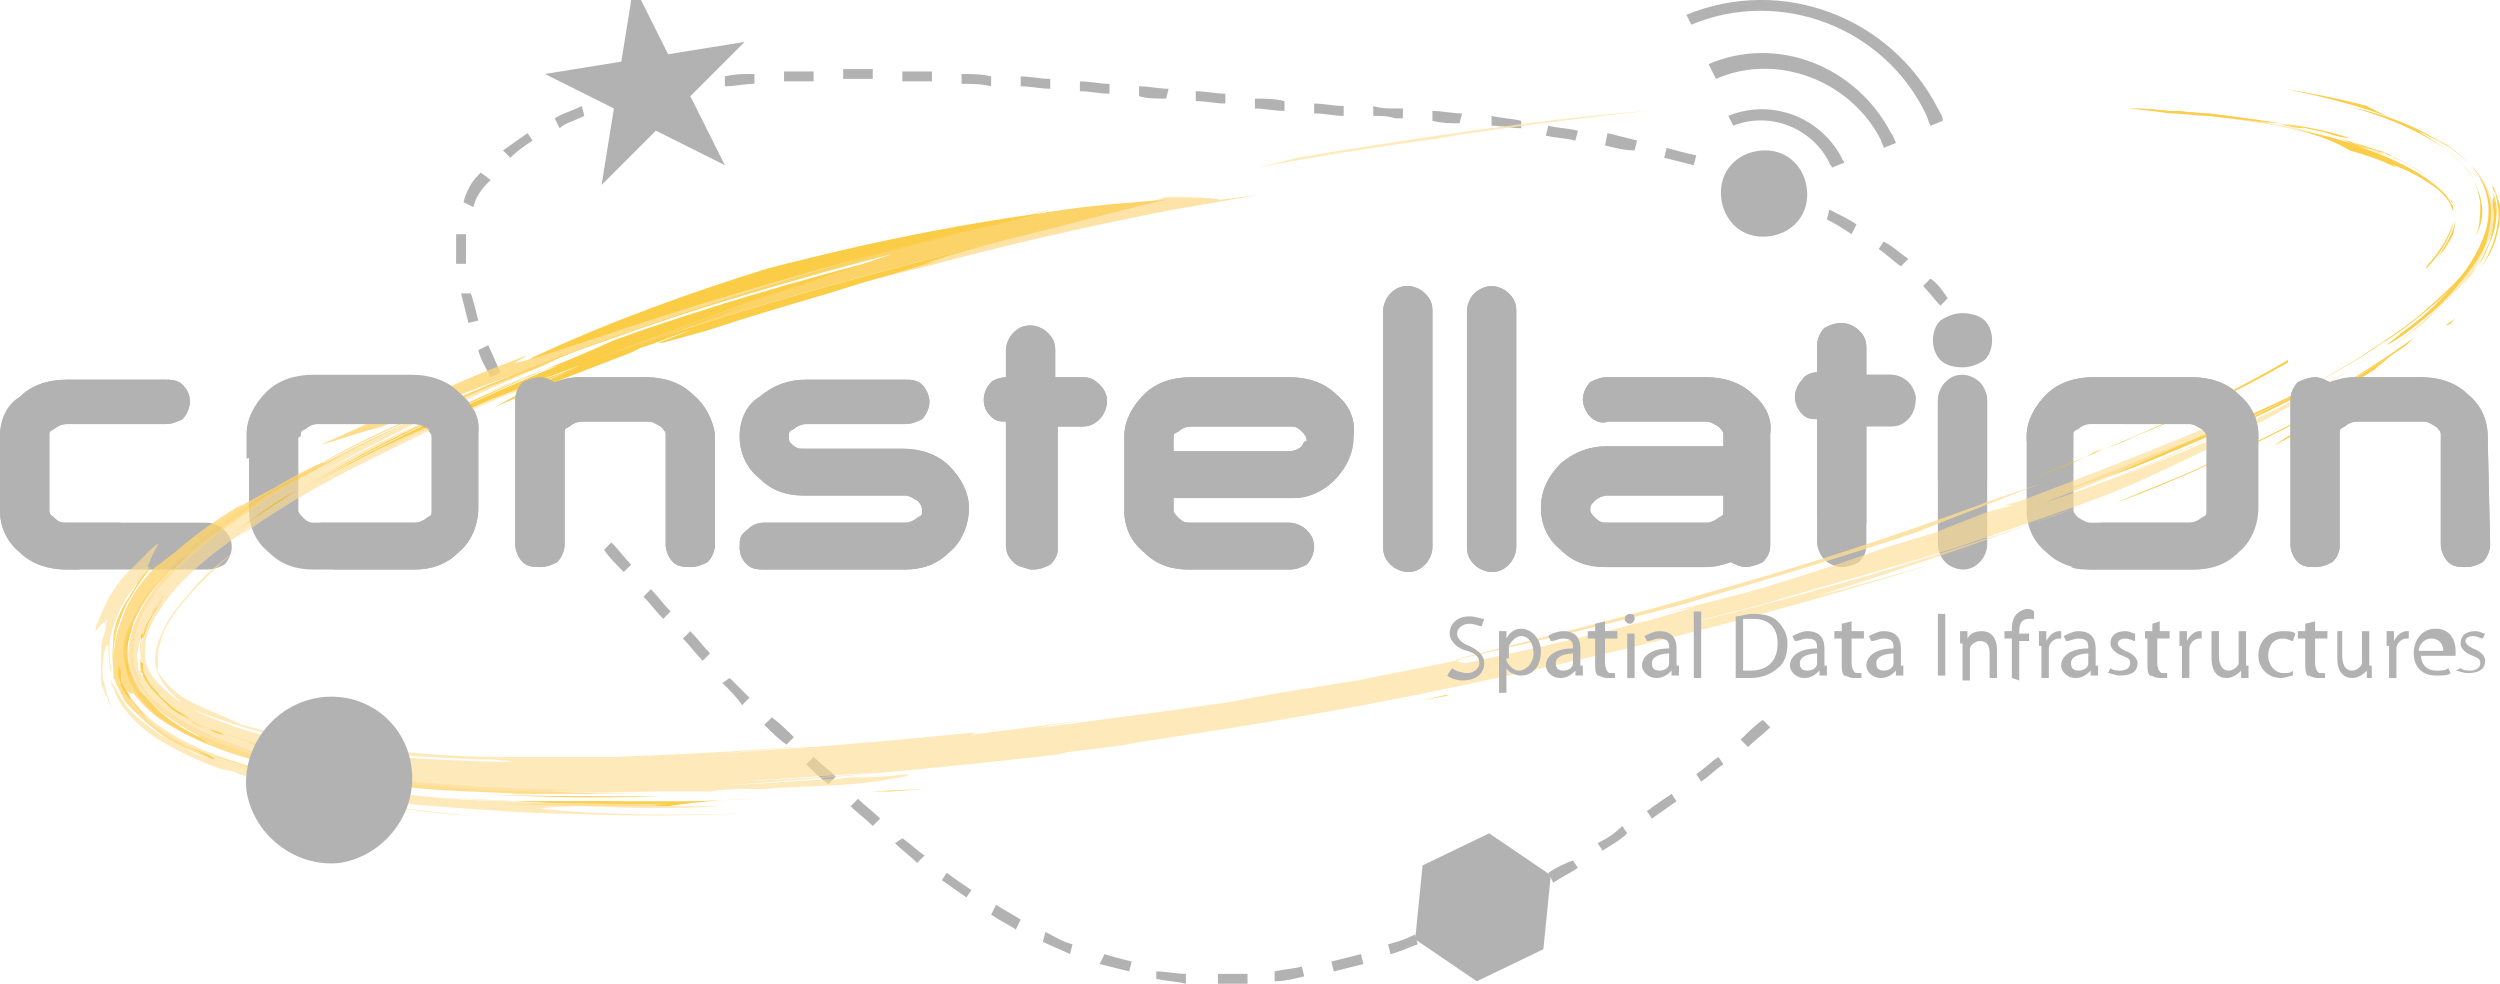 <?xml version="1.0" encoding="utf-8"?>
<!-- Generator: Adobe Illustrator 15.1.0, SVG Export Plug-In . SVG Version: 6.00 Build 0)  -->
<!DOCTYPE svg PUBLIC "-//W3C//DTD SVG 1.1//EN" "http://www.w3.org/Graphics/SVG/1.1/DTD/svg11.dtd">
<svg version="1.1" id="Calque_1" xmlns="http://www.w3.org/2000/svg" xmlns:xlink="http://www.w3.org/1999/xlink" x="0px" y="0px"
	 width="101.4px" height="39.9px" viewBox="0 0 101.4 39.9" style="enable-background:new 0 0 101.4 39.9;" xml:space="preserve">
<style type="text/css">
<![CDATA[
	.st0{opacity:0.8;fill:#FEDC92;enable-background:new    ;}
	.st1{fill:#B2B2B2;}
	.st2{fill:#FAC019;}
	.st3{fill:#FAC01C;}
	.st4{fill:#FAC228;}
	.st5{fill:#FBC843;}
	.st6{opacity:0.8;}
	.st7{fill:#FED471;}
	.st8{fill:#FEDC92;}
	.st9{fill:#FFE5AD;}
	.st10{fill:none;}
]]>
</style>
<g>
	<path class="st1" d="M43.8,15.3h-1v-1.1c0-0.3-0.1-0.5-0.3-0.7c-0.2-0.2-0.5-0.3-0.7-0.3c-0.3,0-0.5,0.1-0.7,0.3
		c-0.2,0.2-0.3,0.5-0.3,0.7c0,0,0,0,0,0l0,0v1.1c-0.2,0-0.5,0.1-0.6,0.2c-0.2,0.2-0.3,0.5-0.3,0.7c0,0,0,0,0,0c0,0,0,0,0,0
		c0,0.3,0.1,0.5,0.3,0.7c0.2,0.2,0.4,0.2,0.6,0.2v5c0,0,0,0,0,0c0,0.3,0.1,0.5,0.3,0.7c0.2,0.2,0.4,0.2,0.7,0.3h0h0.1
		c0.3,0,0.5-0.1,0.7-0.2c0.2-0.2,0.3-0.4,0.3-0.6l0,0v-5h1c0.3,0,0.5-0.1,0.7-0.3c0.2-0.2,0.3-0.5,0.3-0.7v0c0,0,0,0,0,0
		c0-0.3-0.1-0.5-0.3-0.7C44.3,15.3,44.1,15.3,43.8,15.3z M38.5,18.9c-0.5-0.5-1.2-0.7-1.9-0.7c0,0,0,0,0,0l-4,0
		c-0.2,0-0.3,0-0.5-0.2C32,17.9,32,17.9,32,17.7c0-0.2,0-0.2,0.2-0.3c0.1-0.1,0.3-0.2,0.5-0.2h4c0.3,0,0.5-0.1,0.7-0.2
		c0.2-0.2,0.3-0.5,0.3-0.7v0c0,0,0,0,0,0c0-0.2-0.1-0.5-0.3-0.7c-0.2-0.2-0.5-0.2-0.7-0.2h-4c-0.7,0-1.3,0.2-1.9,0.7
		C30.3,16.4,30,17,30,17.7c0,0,0,0,0,0v0c0,0.7,0.3,1.3,0.8,1.7c0.5,0.5,1.1,0.7,1.8,0.7h0l4.1,0c0.2,0,0.3,0.1,0.5,0.2
		c0.1,0.1,0.2,0.2,0.2,0.4c0,0.2,0,0.2-0.2,0.3c-0.1,0.1-0.3,0.2-0.5,0.2H31c-0.3,0-0.5,0.1-0.7,0.3C30,21.7,30,21.9,30,22.2
		c0,0,0,0,0,0c0,0,0,0,0,0c0,0.3,0.1,0.5,0.3,0.7c0.2,0.2,0.5,0.2,0.7,0.2h5.7h0c0.7,0,1.3-0.2,1.8-0.7c0.5-0.4,0.8-1.1,0.8-1.8v0
		c0,0,0,0,0,0C39.3,20,39,19.4,38.5,18.9z M9.1,21.5c-0.2-0.2-0.5-0.3-0.7-0.3l0,0H2.7c-0.2,0-0.3,0-0.5-0.2C2.1,20.9,2,20.9,2,20.7
		v-3c0-0.2,0-0.2,0.2-0.3c0.1-0.1,0.3-0.2,0.5-0.2h4c0.3,0,0.5-0.1,0.7-0.2c0.2-0.2,0.3-0.5,0.3-0.7v0c0,0,0,0,0,0
		c0-0.3-0.1-0.5-0.3-0.7c-0.2-0.2-0.5-0.2-0.7-0.2l-4,0h0c-0.7,0-1.4,0.2-1.9,0.7C0.3,16.4,0,17,0,17.7c0,0,0,0,0,0l0,3v0
		c0,0.7,0.3,1.3,0.8,1.7c0.5,0.5,1.2,0.7,1.9,0.7h5.7c0.3,0,0.5-0.1,0.7-0.2c0.2-0.2,0.3-0.5,0.3-0.7v0c0,0,0,0,0,0
		C9.4,21.9,9.3,21.7,9.1,21.5z M18.7,16c-0.5-0.5-1.2-0.7-1.9-0.7h0c0,0,0,0,0,0h-4c0,0,0,0,0,0c-0.7,0-1.4,0.2-1.9,0.7
		c-0.5,0.5-0.8,1.1-0.8,1.7c0,0,0,0,0,0l0,3v0c0,0.7,0.3,1.3,0.8,1.7c0.5,0.5,1.1,0.7,1.8,0.7h0h4.1c0.7,0,1.3-0.2,1.8-0.7
		c0.5-0.4,0.8-1.1,0.8-1.8h0l0-3c0,0,0,0,0,0C19.5,17,19.2,16.4,18.7,16z M17.5,20.7c0,0.2,0,0.2-0.2,0.3c-0.1,0.1-0.3,0.2-0.5,0.2
		h-4c-0.2,0-0.3,0-0.5-0.2c-0.1-0.1-0.2-0.2-0.2-0.3l0-3c0-0.2,0-0.2,0.2-0.3c0.1-0.1,0.3-0.2,0.5-0.2h4c0.2,0,0.3,0.1,0.5,0.2
		c0.1,0.1,0.2,0.2,0.2,0.3V20.7z M28.1,16c-0.5-0.5-1.2-0.7-1.9-0.7c0,0,0,0,0,0c0,0,0,0,0,0h-2.7c-0.4,0-0.7,0.1-1,0.2
		c-0.2-0.1-0.4-0.2-0.6-0.2c0,0,0,0,0,0c-0.2,0-0.5,0.1-0.7,0.2c-0.2,0.2-0.3,0.5-0.3,0.7c0,0,0,0,0,0l0,5.9v0
		c0,0.2,0.1,0.5,0.3,0.7c0.2,0.2,0.5,0.2,0.7,0.2c0.3,0,0.5-0.1,0.7-0.2c0.2-0.2,0.3-0.5,0.3-0.7v-4.5c0-0.2,0-0.2,0.2-0.3
		c0.1-0.1,0.3-0.2,0.5-0.2l2.7,0c0.2,0,0.3,0.1,0.5,0.2c0.1,0.1,0.2,0.2,0.2,0.3v4.5c0,0,0,0,0,0c0,0.2,0.1,0.5,0.3,0.7
		c0.2,0.2,0.5,0.2,0.7,0.2c0.3,0,0.5-0.1,0.7-0.2c0.2-0.2,0.3-0.5,0.3-0.7v-4.5c0,0,0,0,0,0C28.9,17,28.6,16.4,28.1,16z M80.5,13
		c-0.2-0.2-0.6-0.3-0.9-0.3c-0.3,0-0.6,0.1-0.9,0.3c-0.2,0.2-0.3,0.5-0.3,0.8c0,0,0,0,0,0v0c0,0.3,0.1,0.6,0.3,0.8
		c0.2,0.2,0.5,0.3,0.9,0.3c0.3,0,0.6-0.1,0.9-0.3c0.2-0.2,0.3-0.5,0.3-0.8l0,0v0c0,0,0,0,0,0C80.8,13.5,80.7,13.2,80.5,13z M90.8,16
		c-0.5-0.5-1.2-0.7-1.9-0.7c0,0,0,0,0,0s0,0,0,0h-4c0,0,0,0,0,0c-0.7,0-1.4,0.2-1.9,0.7c-0.5,0.5-0.8,1.1-0.8,1.7c0,0,0,0,0,0v3
		c0,0,0,0,0,0c0,0,0,0,0,0c0,0.7,0.3,1.3,0.8,1.7c0.5,0.5,1.2,0.7,1.9,0.7h4.1c0.7,0,1.3-0.2,1.8-0.7c0.5-0.4,0.8-1.1,0.8-1.8l0,0
		v-3c0,0,0,0,0,0C91.6,17,91.3,16.4,90.8,16z M89.5,20.7c0,0.2,0,0.2-0.2,0.3c-0.1,0.1-0.3,0.2-0.5,0.2h-4c-0.2,0-0.3-0.1-0.5-0.2
		c-0.1-0.1-0.2-0.2-0.2-0.3v-3c0-0.2,0-0.2,0.2-0.3c0.1-0.1,0.3-0.2,0.5-0.2h4c0.2,0,0.3,0.1,0.5,0.2c0.1,0.1,0.2,0.2,0.2,0.3
		L89.5,20.7L89.5,20.7z M54.2,16c-0.5-0.5-1.2-0.7-1.9-0.7c0,0,0,0,0,0h0c0,0,0,0,0,0h-4c-0.7,0-1.4,0.2-1.9,0.7
		c-0.5,0.5-0.8,1.1-0.8,1.7c0,0,0,0,0,0l0,3v0c0,0.7,0.3,1.3,0.8,1.7c0.5,0.5,1.1,0.7,1.8,0.7h4.1c0.3,0,0.5-0.1,0.7-0.2
		c0.2-0.2,0.3-0.5,0.3-0.7v0c0,0,0,0,0,0c0-0.3-0.1-0.5-0.3-0.7c-0.2-0.2-0.5-0.3-0.7-0.3h-4c-0.2,0-0.3,0-0.5-0.2
		c-0.1-0.1-0.2-0.2-0.2-0.3v-0.5l4.9,0v0c0.6,0,1.2-0.3,1.6-0.7c0.5-0.5,0.8-1.1,0.8-1.8l0,0c0,0,0,0,0,0C55,17,54.7,16.4,54.2,16z
		 M52.8,18.1L52.8,18.1c-0.1,0.1-0.3,0.2-0.5,0.2l-4.7,0v-0.5c0-0.2,0-0.2,0.2-0.3c0.1-0.1,0.3-0.2,0.5-0.2h4c0.2,0,0.3,0,0.5,0.2
		c0.1,0.1,0.2,0.2,0.2,0.4C52.9,17.9,52.9,17.9,52.8,18.1z M80.6,16.2c0-0.2-0.1-0.5-0.3-0.7c-0.2-0.2-0.5-0.3-0.7-0.3
		c-0.3,0-0.5,0.1-0.7,0.3c-0.2,0.2-0.3,0.5-0.3,0.7c0,0,0,0,0,0l0,5.9v0c0,0.2,0.1,0.5,0.3,0.7c0.2,0.2,0.5,0.3,0.7,0.3h0
		c0.3,0,0.5-0.1,0.7-0.3c0.2-0.2,0.3-0.5,0.3-0.7l0,0L80.6,16.2C80.6,16.2,80.6,16.2,80.6,16.2L80.6,16.2L80.6,16.2z M100.9,17.7
		c0-0.7-0.3-1.3-0.8-1.7c-0.5-0.5-1.2-0.7-1.9-0.7c0,0,0,0,0,0c0,0,0,0,0,0h-2.7c-0.4,0-0.7,0.1-1,0.2c-0.2-0.1-0.4-0.2-0.6-0.2h0
		c0,0,0,0,0,0c-0.2,0-0.5,0.1-0.7,0.2c-0.2,0.2-0.3,0.5-0.3,0.7v0c0,0,0,0,0,0v5.9c0,0,0,0,0,0c0,0.2,0.1,0.5,0.3,0.7
		c0.2,0.2,0.5,0.2,0.7,0.2c0.3,0,0.5-0.1,0.7-0.2c0.2-0.2,0.3-0.4,0.3-0.7l0,0v-4.5c0-0.2,0-0.2,0.2-0.3c0.1-0.1,0.3-0.2,0.5-0.2
		l2.7,0c0.2,0,0.3,0.1,0.5,0.2c0.1,0.1,0.2,0.2,0.2,0.3v4.5c0,0,0,0,0,0c0,0.2,0.1,0.5,0.3,0.7c0.2,0.2,0.5,0.2,0.7,0.2h0
		c0.3,0,0.5-0.1,0.7-0.2c0.2-0.2,0.3-0.5,0.3-0.7l0,0L100.9,17.7C100.9,17.7,100.9,17.7,100.9,17.7z M77.4,15.5
		c-0.2-0.2-0.5-0.3-0.7-0.3h-1v-1.1c0,0,0,0,0,0l0,0v0c0-0.3-0.1-0.5-0.3-0.7c-0.2-0.2-0.5-0.3-0.7-0.3c-0.3,0-0.5,0.1-0.7,0.2
		c-0.2,0.2-0.3,0.5-0.3,0.7c0,0,0,0,0,0v1.1c-0.2,0-0.5,0.1-0.6,0.3c-0.2,0.2-0.3,0.5-0.3,0.7c0,0,0,0,0,0c0,0.2,0.1,0.5,0.3,0.7
		c0.2,0.2,0.4,0.2,0.6,0.2v5h0c0,0,0,0,0,0c0,0.2,0.1,0.5,0.3,0.7c0.2,0.2,0.5,0.3,0.7,0.3h0c0.3,0,0.5-0.1,0.7-0.2
		c0.2-0.2,0.3-0.4,0.3-0.7l0,0v-5l1,0c0.3,0,0.5-0.1,0.7-0.3c0.2-0.2,0.3-0.5,0.3-0.7l0,0v0c0,0,0,0,0,0
		C77.7,16,77.6,15.7,77.4,15.5z M58.1,12.6c0-0.3-0.1-0.5-0.3-0.7c-0.2-0.2-0.5-0.3-0.7-0.3c-0.3,0-0.5,0.1-0.7,0.3
		c-0.2,0.2-0.3,0.5-0.3,0.7v9.6c0,0.3,0.1,0.5,0.3,0.7c0.2,0.2,0.5,0.3,0.7,0.3h0h0c0,0,0,0,0,0c0,0,0,0,0,0h0
		c0.3,0,0.5-0.1,0.7-0.3c0.2-0.2,0.3-0.5,0.3-0.7l0,0V12.6C58.1,12.6,58.1,12.6,58.1,12.6z M71.1,16c-0.5-0.5-1.2-0.7-1.9-0.7
		c0,0,0,0,0,0s0,0,0,0h-4c-0.3,0-0.5,0.1-0.7,0.2c-0.2,0.2-0.3,0.5-0.3,0.7v0c0,0.2,0.1,0.5,0.3,0.7c0.2,0.2,0.5,0.3,0.7,0.2h4
		c0.2,0,0.3,0.1,0.5,0.2c0.1,0.1,0.2,0.2,0.2,0.3v0.5l-4.7,0c0,0,0,0,0,0c-0.7,0-1.3,0.2-1.9,0.7c-0.5,0.5-0.8,1.1-0.8,1.8
		c0,0,0,0,0,0v0c0,0.7,0.3,1.3,0.8,1.7c0.5,0.5,1.1,0.7,1.8,0.7l0,0h4.1h0c0.4,0,0.7-0.1,1-0.2c0.2,0.1,0.4,0.2,0.6,0.2c0,0,0,0,0,0
		h0c0.2,0,0.5-0.1,0.7-0.2c0.2-0.2,0.3-0.4,0.3-0.7v0v0c0,0,0,0,0,0v-4.5c0,0,0,0,0,0C71.9,17,71.6,16.4,71.1,16z M69.9,20.7
		c0,0.2,0,0.2-0.2,0.3c-0.1,0.1-0.3,0.2-0.5,0.2l-4,0c-0.2,0-0.3,0-0.5-0.2c-0.1-0.1-0.2-0.2-0.2-0.3c0-0.2,0-0.2,0.2-0.4
		c0.1-0.1,0.3-0.2,0.5-0.2h4.7V20.7L69.9,20.7z M61.5,12.6c0-0.3-0.1-0.5-0.3-0.7c-0.2-0.2-0.5-0.3-0.7-0.3s-0.5,0.1-0.7,0.3
		c-0.2,0.2-0.3,0.5-0.3,0.7v9.6c0,0.3,0.1,0.5,0.3,0.7c0.2,0.2,0.5,0.3,0.7,0.3h0h0c0.3,0,0.5-0.1,0.7-0.3c0.2-0.2,0.3-0.5,0.3-0.7
		v0h0V12.6C61.5,12.6,61.5,12.6,61.5,12.6z"/>
	<path class="st1" d="M38.5,18.9c-0.5-0.5-1.2-0.7-1.9-0.7c0,0,0,0,0,0l-4,0c-0.2,0-0.3,0-0.5-0.2C32,17.9,32,17.9,32,17.7
		c0-0.2,0-0.2,0.2-0.3c0.1-0.1,0.3-0.2,0.5-0.2h4c0.3,0,0.5-0.1,0.7-0.2c0.2-0.2,0.3-0.5,0.3-0.7v0c0,0,0,0,0,0
		c0-0.2-0.1-0.5-0.3-0.7c-0.2-0.2-0.5-0.2-0.7-0.2h-4c-0.7,0-1.3,0.2-1.9,0.7C30.3,16.4,30,17,30,17.7c0,0,0,0,0,0v0
		c0,0.7,0.3,1.3,0.8,1.7c0.5,0.5,1.1,0.7,1.8,0.7h0l4.1,0c0.2,0,0.3,0.1,0.5,0.2c0.1,0.1,0.2,0.2,0.2,0.4c0,0.2,0,0.2-0.2,0.3
		c-0.1,0.1-0.3,0.2-0.5,0.2H31c-0.3,0-0.5,0.1-0.7,0.3C30,21.7,30,21.9,30,22.2c0,0,0,0,0,0c0,0,0,0,0,0c0,0.3,0.1,0.5,0.3,0.7
		c0.2,0.2,0.5,0.2,0.7,0.2h5.7h0c0.7,0,1.3-0.2,1.8-0.7c0.5-0.4,0.8-1.1,0.8-1.8v0c0,0,0,0,0,0C39.3,20,39,19.4,38.5,18.9z"/>
	<path class="st1" d="M43.8,15.3h-1v-1.1c0-0.3-0.1-0.5-0.3-0.7c-0.2-0.2-0.5-0.3-0.7-0.3c-0.3,0-0.5,0.1-0.7,0.3
		c-0.2,0.2-0.3,0.5-0.3,0.7c0,0,0,0,0,0l0,0v1.1c-0.2,0-0.5,0.1-0.6,0.2c-0.2,0.2-0.3,0.5-0.3,0.7c0,0,0,0,0,0c0,0,0,0,0,0
		c0,0.3,0.1,0.5,0.3,0.7c0.2,0.2,0.4,0.2,0.6,0.2v5c0,0,0,0,0,0c0,0.3,0.1,0.5,0.3,0.7c0.2,0.2,0.4,0.2,0.7,0.3h0h0.1
		c0.3,0,0.5-0.1,0.7-0.2c0.2-0.2,0.3-0.4,0.3-0.6l0,0v-5h1c0.3,0,0.5-0.1,0.7-0.3c0.2-0.2,0.3-0.5,0.3-0.7v0c0,0,0,0,0,0
		c0-0.3-0.1-0.5-0.3-0.7C44.3,15.3,44.1,15.3,43.8,15.3z"/>
	<path class="st1" d="M3.2,23.1c0.5-0.7,1-1.4,1.7-1.9H2.7c-0.2,0-0.3,0-0.5-0.2C2.1,20.9,2,20.9,2,20.7v-3c0-0.2,0-0.2,0.2-0.3
		c0.1-0.1,0.3-0.2,0.5-0.2h4c0.3,0,0.5-0.1,0.7-0.2c0.2-0.2,0.3-0.5,0.3-0.7v0c0,0,0,0,0,0c0-0.3-0.1-0.5-0.3-0.7
		c-0.2-0.2-0.5-0.2-0.7-0.2l-4,0h0c-0.7,0-1.4,0.2-1.9,0.7C0.3,16.4,0,17,0,17.7c0,0,0,0,0,0l0,3v0c0,0.7,0.3,1.3,0.8,1.7
		c0.5,0.5,1.2,0.7,1.9,0.7H3.2L3.2,23.1z"/>
	<path class="st1" d="M54.2,16c-0.5-0.5-1.2-0.7-1.9-0.7c0,0,0,0,0,0h0c0,0,0,0,0,0h-4c-0.7,0-1.4,0.2-1.9,0.7
		c-0.5,0.5-0.8,1.1-0.8,1.7c0,0,0,0,0,0l0,3v0c0,0.7,0.3,1.3,0.8,1.7c0.5,0.5,1.1,0.7,1.8,0.7h4.1c0.3,0,0.5-0.1,0.7-0.2
		c0.2-0.2,0.3-0.5,0.3-0.7v0c0,0,0,0,0,0c0-0.3-0.1-0.5-0.3-0.7c-0.2-0.2-0.5-0.3-0.7-0.3h-4c-0.2,0-0.3,0-0.5-0.2
		c-0.1-0.1-0.2-0.2-0.2-0.3v-0.5l4.9,0v0c0.6,0,1.2-0.3,1.6-0.7c0.5-0.5,0.8-1.1,0.8-1.8l0,0c0,0,0,0,0,0C55,17,54.7,16.4,54.2,16z
		 M52.8,18.1c-0.1,0.1-0.3,0.2-0.5,0.2l-4.7,0v-0.5c0-0.2,0-0.2,0.2-0.3c0.1-0.1,0.3-0.2,0.5-0.2h4c0.2,0,0.3,0,0.5,0.2
		c0.1,0.1,0.2,0.2,0.2,0.4C52.9,17.9,52.9,17.9,52.8,18.1z"/>
	<path class="st1" d="M78.6,19.5C78.6,19.5,78.6,19.5,78.6,19.5c0.5-0.3,1-0.3,1.5-0.2c0.2,0.1,0.4,0.1,0.5,0.2v-3.2c0,0,0,0,0,0v0
		c0-0.2-0.1-0.5-0.3-0.7c-0.2-0.2-0.5-0.3-0.7-0.3c-0.3,0-0.5,0.1-0.7,0.3c-0.2,0.2-0.3,0.5-0.3,0.7c0,0,0,0,0,0L78.6,19.5z"/>
	<path class="st1" d="M77.7,16.2c0-0.2-0.1-0.5-0.3-0.7c-0.2-0.2-0.5-0.3-0.7-0.3h-1v-1.1c0,0,0,0,0,0l0,0v0c0-0.3-0.1-0.5-0.3-0.7
		c-0.2-0.2-0.5-0.3-0.7-0.3c-0.3,0-0.5,0.1-0.7,0.2c-0.2,0.2-0.3,0.5-0.3,0.7c0,0,0,0,0,0v1.1c-0.2,0-0.5,0.1-0.6,0.3
		c-0.2,0.2-0.3,0.5-0.3,0.7c0,0,0,0,0,0c0,0.2,0.1,0.5,0.3,0.7c0.2,0.2,0.4,0.2,0.6,0.2V21c0.3-0.1,0.5-0.2,0.8-0.2c0,0,0,0,0,0
		c0.3,0,0.7,0.1,1,0.3c0.1,0.1,0.2,0.1,0.2,0.2v-4l1,0c0.3,0,0.5-0.1,0.7-0.3C77.6,16.8,77.7,16.5,77.7,16.2L77.7,16.2L77.7,16.2
		C77.7,16.2,77.7,16.2,77.7,16.2z"/>
	<path class="st1" d="M58.1,12.6c0-0.3-0.1-0.5-0.3-0.7c-0.2-0.2-0.5-0.3-0.7-0.3c-0.3,0-0.5,0.1-0.7,0.3c-0.2,0.2-0.3,0.5-0.3,0.7
		v9.6c0,0.3,0.1,0.5,0.3,0.7c0.2,0.2,0.5,0.3,0.7,0.3h0h0c0,0,0,0,0,0c0,0,0,0,0,0h0c0.3,0,0.5-0.1,0.7-0.3c0.2-0.2,0.3-0.5,0.3-0.7
		l0,0V12.6C58.1,12.6,58.1,12.6,58.1,12.6z"/>
	<path class="st1" d="M61.5,12.6c0-0.3-0.1-0.5-0.3-0.7c-0.2-0.2-0.5-0.3-0.7-0.3s-0.5,0.1-0.7,0.3c-0.2,0.2-0.3,0.5-0.3,0.7v9.6
		c0,0.3,0.1,0.5,0.3,0.7c0.2,0.2,0.5,0.3,0.7,0.3h0h0c0.3,0,0.5-0.1,0.7-0.3c0.2-0.2,0.3-0.5,0.3-0.7v0h0V12.6
		C61.5,12.6,61.5,12.6,61.5,12.6z"/>
	<path class="st1" d="M71.1,16c-0.5-0.5-1.2-0.7-1.9-0.7c0,0,0,0,0,0s0,0,0,0h-4c-0.3,0-0.5,0.1-0.7,0.2c-0.2,0.2-0.3,0.5-0.3,0.7v0
		c0,0.2,0.1,0.5,0.3,0.7c0.2,0.2,0.5,0.3,0.7,0.2h4c0.2,0,0.3,0.1,0.5,0.2c0.1,0.1,0.2,0.2,0.2,0.3v0.5l-4.7,0c0,0,0,0,0,0
		c-0.7,0-1.3,0.2-1.9,0.7c-0.5,0.5-0.8,1.1-0.8,1.8c0,0,0,0,0,0v0c0,0.7,0.3,1.3,0.8,1.7c0.5,0.5,1.1,0.7,1.8,0.7l0,0h4.1h0
		c0.4,0,0.7-0.1,1-0.2c0.2,0.1,0.4,0.2,0.6,0.2c0,0,0,0,0,0h0c0.2,0,0.5-0.1,0.7-0.2c0.2-0.2,0.3-0.4,0.3-0.7v0v0c0,0,0,0,0,0v-4.5
		c0,0,0,0,0,0C71.9,17,71.6,16.4,71.1,16z M69.9,20.7c0,0.2,0,0.2-0.2,0.3c-0.1,0.1-0.3,0.2-0.5,0.2l-4,0c-0.2,0-0.3,0-0.5-0.2
		c-0.1-0.1-0.2-0.2-0.2-0.3c0-0.2,0-0.2,0.2-0.4c0.1-0.1,0.3-0.2,0.5-0.2h4.7V20.7L69.9,20.7z"/>
	<path class="st1" d="M32.7,31L32.7,31c0.3,0.3,0.6,0.6,0.9,0.8l0.3-0.3c-0.3-0.3-0.6-0.5-0.9-0.8L32.7,31z"/>
	<path class="st1" d="M29.4,3.1l0,0.4c0.4,0,0.8-0.1,1.2-0.1l0-0.4C30.2,3,29.8,3,29.4,3.1z"/>
	<path class="st1" d="M31,29.4L31,29.4c0.3,0.3,0.6,0.6,0.9,0.8l0.3-0.3c-0.3-0.3-0.6-0.6-0.9-0.8L31,29.4z"/>
	<path class="st1" d="M26.1,24.2L26.1,24.2c0.3,0.3,0.5,0.6,0.8,0.9l0.3-0.3c-0.3-0.3-0.5-0.6-0.8-0.9L26.1,24.2z"/>
	<path class="st1" d="M29.3,27.7c0.3,0.3,0.6,0.6,0.8,0.9l0.3-0.3c-0.3-0.3-0.6-0.6-0.8-0.8L29.3,27.7z"/>
	<path class="st1" d="M35.4,2.8L35.4,2.8c-0.4,0-0.7,0-1.1,0h-0.1v0.4c0,0,0.1,0,0.1,0c0.4,0,0.7,0,1.1,0L35.4,2.8z"/>
	<path class="st1" d="M27.7,25.9L27.7,25.9c0.3,0.3,0.5,0.6,0.8,0.9l0.3-0.3c-0.3-0.3-0.5-0.6-0.8-0.9L27.7,25.9z"/>
	<path class="st1" d="M34.5,32.7c0.3,0.3,0.6,0.5,0.9,0.8l0.3-0.3c-0.3-0.3-0.6-0.5-0.9-0.8L34.5,32.7z"/>
	<path class="st1" d="M40.2,37.1c0.3,0.2,0.7,0.4,1,0.6l0.2-0.4c-0.3-0.2-0.7-0.4-1-0.6L40.2,37.1z"/>
	<path class="st1" d="M45,3.4c-0.4,0-0.8-0.1-1.2-0.1l0,0.4c0.4,0,0.8,0.1,1.2,0.1L45,3.4z"/>
	<path class="st1" d="M42.3,38.2c0.4,0.2,0.7,0.3,1.1,0.5l0.1-0.4c-0.4-0.1-0.7-0.3-1.1-0.5L42.3,38.2z"/>
	<path class="st1" d="M36.3,34.2c0.3,0.3,0.6,0.5,0.9,0.8l0.3-0.3c-0.3-0.2-0.6-0.5-0.9-0.7L36.3,34.2z"/>
	<path class="st1" d="M39,3l0,0.4c0.4,0,0.8,0,1.2,0.1l0-0.4C39.8,3,39.4,3,39,3z"/>
	<path class="st1" d="M36.6,3.3c0.4,0,0.8,0,1.2,0l0-0.4c-0.4,0-0.8,0-1.2,0L36.6,3.3z"/>
	<path class="st1" d="M33,3.3l0-0.4c-0.4,0-0.8,0-1.2,0l0,0.4C32.2,3.3,32.6,3.3,33,3.3z"/>
	<path class="st1" d="M42.6,3.2L42.6,3.2c-0.4,0-0.8-0.1-1.2-0.1l0,0.4c0.4,0,0.8,0.1,1.2,0.1L42.6,3.2z"/>
	<path class="st1" d="M19.8,7.4c0,0,0.1-0.1,0.1-0.1L19.5,7v0c0,0-0.1,0.1-0.1,0.1c-0.3,0.3-0.5,0.7-0.6,1.1l0.4,0.2
		C19.3,8,19.5,7.7,19.8,7.4z"/>
	<path class="st1" d="M23.7,4.7l-0.1-0.4v0c-0.4,0.2-0.8,0.3-1.1,0.5l0.2,0.4C22.9,5,23.3,4.9,23.7,4.7z"/>
	<path class="st1" d="M79,12.1c-0.2-0.3-0.4-0.6-0.7-0.8L78,11.6c0.3,0.3,0.5,0.6,0.7,0.8C78.8,12.3,78.9,12.2,79,12.1z"/>
	<path class="st1" d="M77.4,10.5c-0.3-0.2-0.6-0.5-1-0.7l-0.2,0.3c0.3,0.2,0.6,0.5,0.9,0.7L77.4,10.5z"/>
	<path class="st1" d="M44.6,39.1L44.6,39.1c0.4,0.1,0.8,0.2,1.2,0.3l0.1-0.4c-0.4-0.1-0.8-0.2-1.1-0.3L44.6,39.1z"/>
	<path class="st1" d="M18.9,10.2c0-0.2,0-0.4,0-0.7l-0.4,0l0,0c0,0.2,0,0.5,0,0.7c0,0.2,0,0.3,0,0.5l0.4,0
		C18.9,10.5,18.9,10.3,18.9,10.2z"/>
	<path class="st1" d="M21.4,5.4c-0.3,0.2-0.7,0.5-1,0.7l0.3,0.3c0.3-0.3,0.6-0.5,0.9-0.7L21.4,5.4L21.4,5.4L21.4,5.4z"/>
	<path class="st1" d="M24.5,22.3c0.2,0.3,0.5,0.6,0.8,0.9l0.3-0.3c-0.3-0.3-0.5-0.6-0.8-0.9L24.5,22.3z"/>
	<path class="st1" d="M18.7,11.9c0.1,0.4,0.2,0.8,0.3,1.2l0.4-0.1c-0.1-0.4-0.2-0.8-0.3-1.1L18.7,11.9z"/>
	<path class="st1" d="M19.4,14.2c0.1,0.4,0.3,0.7,0.5,1.1l0.4-0.2c-0.2-0.4-0.3-0.7-0.5-1.1L19.4,14.2z"/>
	<path class="st1" d="M38.2,35.7L38.2,35.7c0.3,0.2,0.7,0.5,1,0.7l0.2-0.3c-0.3-0.2-0.6-0.4-1-0.7L38.2,35.7z"/>
	<path class="st1" d="M70.6,30l0.3,0.3l0,0c0.3-0.3,0.6-0.5,0.9-0.8l-0.3-0.3C71.2,29.4,70.9,29.7,70.6,30z"/>
	<path class="st1" d="M69.7,30.7c-0.3,0.2-0.6,0.5-0.9,0.7l0.2,0.3c0.3-0.2,0.6-0.5,0.9-0.7L69.7,30.7z"/>
	<path class="st1" d="M73.2,8c-0.4-0.2-0.7-0.3-1.1-0.5L72,7.9c0.4,0.2,0.7,0.3,1.1,0.5L73.2,8z"/>
	<path class="st1" d="M66.8,32.9l0.2,0.3c0.3-0.2,0.7-0.5,1-0.7l-0.2-0.3C67.5,32.4,67.2,32.6,66.8,32.9z"/>
	<path class="st1" d="M65.1,5.9c0.4,0.1,0.8,0.2,1.2,0.2l0.1-0.4c-0.4-0.1-0.8-0.2-1.2-0.3L65.1,5.9z"/>
	<path class="st1" d="M64.8,34.2l0.2,0.3c0.3-0.2,0.7-0.4,1-0.7l-0.2-0.3C65.5,33.8,65.2,34,64.8,34.2z"/>
	<path class="st1" d="M67.5,6.4c0.4,0.1,0.8,0.2,1.2,0.3l0.1-0.4C68.3,6.2,68,6.1,67.6,6L67.5,6.4z"/>
	<path class="st1" d="M74.1,8.9c0.4,0.2,0.7,0.4,1,0.6l0.2-0.4c-0.3-0.2-0.7-0.4-1.1-0.6L74.1,8.9z"/>
	<path class="st1" d="M49.7,3.8L49.7,3.8c-0.4,0-0.8-0.1-1.2-0.1l0,0.4c0.4,0,0.8,0.1,1.2,0.1L49.7,3.8z"/>
	<path class="st1" d="M51.7,39.4l0,0.4c0.4,0,0.8-0.1,1.2-0.2l-0.1-0.4C52.5,39.3,52.1,39.3,51.7,39.4z"/>
	<path class="st1" d="M52.1,4.1C51.7,4,51.3,4,50.9,4l0,0.4c0.4,0,0.8,0.1,1.2,0.1L52.1,4.1z"/>
	<path class="st1" d="M54.5,4.3c-0.4,0-0.8-0.1-1.2-0.1l0,0.4c0.4,0,0.8,0.1,1.2,0.1L54.5,4.3z"/>
	<path class="st1" d="M62.8,35.4l0.2,0.4l0,0c0.3-0.2,0.7-0.4,1-0.6l-0.2-0.3C63.5,35,63.1,35.2,62.8,35.4z"/>
	<path class="st1" d="M46.9,39.7c0.4,0.1,0.8,0.1,1.2,0.2l0-0.4c-0.4,0-0.8-0.1-1.2-0.1L46.9,39.7z"/>
	<path class="st1" d="M47.4,3.6c-0.4,0-0.8-0.1-1.2-0.1l0,0.4C46.5,4,46.9,4,47.3,4L47.4,3.6z"/>
	<path class="st1" d="M54,39l0.1,0.4l0,0c0.4-0.1,0.8-0.2,1.2-0.3l-0.1-0.4C54.8,38.8,54.4,38.9,54,39z"/>
	<path class="st1" d="M49.8,39.5c-0.1,0-0.3,0-0.4,0l0,0.4c0.1,0,0.3,0,0.4,0c0.3,0,0.5,0,0.8,0l0-0.4C50.2,39.5,50,39.5,49.8,39.5z
		"/>
	<path class="st1" d="M61.7,4.9c-0.4-0.1-0.8-0.1-1.2-0.2l0,0.4c0.4,0,0.8,0.1,1.2,0.1L61.7,4.9z"/>
	<path class="st1" d="M60.7,36.5l0.2,0.4c0.4-0.2,0.7-0.4,1.1-0.5L61.8,36C61.4,36.2,61,36.3,60.7,36.5z"/>
	<path class="st1" d="M56.9,4.8l0-0.4c-0.1,0-0.2,0-0.3,0c-0.3,0-0.6,0-0.9-0.1l0,0.4c0.3,0,0.6,0,0.9,0.1
		C56.7,4.8,56.8,4.8,56.9,4.8z"/>
	<path class="st1" d="M64,5.3c-0.4-0.1-0.8-0.1-1.2-0.2l-0.1,0.4c0.4,0.1,0.8,0.1,1.2,0.2L64,5.3z"/>
	<path class="st1" d="M58.5,37.5l0.2,0.4l0,0c0.4-0.2,0.7-0.3,1.1-0.5L59.6,37C59.3,37.2,58.9,37.4,58.5,37.5z"/>
	<path class="st1" d="M56.3,38.3l0.1,0.4c0.4-0.1,0.8-0.3,1.1-0.4l-0.1-0.4C57,38.1,56.7,38.2,56.3,38.3z"/>
	<path class="st1" d="M59.3,4.6c-0.4,0-0.8-0.1-1.2-0.1l0,0.4C58.5,5,58.8,5,59.2,5L59.3,4.6z"/>
	<path class="st1" d="M46.9,39.7L46.9,39.7L46.9,39.7z"/>
	<rect x="77.4" y="10.5" class="st1" width="0" height="0"/>
	<rect x="61.7" y="4.9" class="st1" width="0" height="0"/>
	<rect x="47.4" y="3.6" class="st1" width="0" height="0"/>
	<rect x="37.8" y="2.9" class="st1" width="0" height="0"/>
	<polygon class="st1" points="33,2.8 33,2.8 33,2.8 33,2.8 	"/>
	<g>
		<g>
			<g>
				<g class="st6">
					<line class="st10" x1="47.3" y1="8" x2="47.3" y2="8"/>
					<path class="st8" d="M47.3,8c1,0,1.7,0,2.2,0.1l1.6-0.2c-1.2,0.2-2.3,0.4-3.5,0.6c-3.1,0.6-6.7,1.4-10,2.3
						c-3.4,0.8-6.5,1.8-9,2.5c1.5-0.5,3.2-1,4.9-1.5l1.6-0.5c1.1-0.3,2-0.6,2.8-0.8l-0.5,0.1c1.1-0.3,2.3-0.7,3.4-1
						c1.1-0.3,2.3-0.6,3.5-0.8c-1.2,0.3-2.3,0.5-3.5,0.8C43.1,9.1,45.2,8.6,47.3,8"/>
					<line class="st10" x1="40.9" y1="9.7" x2="40.9" y2="9.7"/>
					<line class="st10" x1="28.6" y1="13.3" x2="28.6" y2="13.3"/>
					<line class="st10" x1="51.2" y1="7.9" x2="51.2" y2="7.9"/>
					<path class="st8" d="M59.3,26.7l-0.1,0l0.8-0.2c3.2-0.8,6.4-1.6,9.4-2.5c3.6-1,7.3-2.2,11.1-3.6c0.8-0.3,1.5-0.5,2.3-0.8
						c-1.5,0.6-3.1,1.2-4.6,1.8l-0.5,0.2c-3.3,1.1-6.4,2-9.4,2.9C65.3,25.3,62.4,26,59.3,26.7"/>
					<line class="st10" x1="78.1" y1="21.4" x2="78.1" y2="21.4"/>
					<line class="st10" x1="82.2" y1="19.5" x2="82.2" y2="19.5"/>
					<path class="st3" d="M82.2,19.5c3.5-1.4,7.2-2.9,10.6-4.9l0,0.1c-1.9,1.1-4,2.1-6.2,3c-0.6,0.3-1.2,0.5-1.8,0.7l0.4-0.2
						C84.2,18.8,83.2,19.1,82.2,19.5"/>
					<path class="st3" d="M90,16.3c1-0.5,2.1-1.1,3.1-1.6l0.4-0.2C92.3,15.1,91.2,15.7,90,16.3"/>
					<polyline class="st3" points="58.6,28.2 57.7,28.4 58.8,28.2 58.6,28.2 					"/>
					<line class="st10" x1="57.7" y1="28.4" x2="57.7" y2="28.4"/>
					<line class="st10" x1="93.7" y1="17.3" x2="93.7" y2="17.3"/>
					<path class="st3" d="M93.7,17.3c-0.5,0.3-1,0.5-1.5,0.8C92.6,17.8,93.1,17.5,93.7,17.3"/>
					<polyline class="st3" points="92.1,18 91.9,18.1 92.1,18 					"/>
					<line class="st10" x1="92.4" y1="5" x2="92.4" y2="5"/>
					<path class="st3" d="M92.4,5c0.4,0.1,0.8,0.1,1.1,0.2C93.1,5.2,92.7,5.1,92.4,5"/>
					<line class="st10" x1="99.6" y1="12.9" x2="99.6" y2="12.9"/>
					<path class="st3" d="M99.6,12.9c-0.1,0.1-0.3,0.2-0.4,0.3C99.4,13.2,99.5,13,99.6,12.9"/>
					<path class="st3" d="M14.4,30.2c-0.9-0.1-1.7-0.3-2.5-0.5C12.7,29.9,13.5,30.1,14.4,30.2"/>
					<line class="st10" x1="57.7" y1="28.4" x2="57.7" y2="28.4"/>
					<polyline class="st3" points="57.7,28.4 55.8,28.7 57.7,28.4 					"/>
					<line class="st10" x1="95.2" y1="5.8" x2="95.2" y2="5.8"/>
					<line class="st10" x1="95.2" y1="5.8" x2="95.2" y2="5.8"/>
					<path class="st3" d="M95.2,5.8c0.5,0.1,1,0.3,1.5,0.5c-0.4-0.2-0.8-0.3-1.3-0.4L95.2,5.8"/>
					<path class="st3" d="M90.3,4.7C91,4.8,91.7,4.9,92.4,5c-0.5-0.1-0.9-0.1-1.4-0.2L90.3,4.7"/>
					<line class="st10" x1="92.4" y1="5" x2="92.4" y2="5"/>
					<path class="st3" d="M98.9,10.4c0.4-0.6,0.7-1.2,0.7-1.6c0-0.1,0-0.2,0-0.2c0,0.1,0,0.2,0,0.2c0-0.1,0-0.2,0-0.2l0,0
						c0,0.2,0,0.5-0.1,0.9C99.4,9.7,99.2,10.1,98.9,10.4"/>
					<line class="st10" x1="92.4" y1="5.1" x2="92.4" y2="5.1"/>
					<line class="st10" x1="92.4" y1="5.1" x2="92.4" y2="5.1"/>
					<path class="st3" d="M92.4,5.1c1,0.2,2,0.4,2.9,0.7c0.5,0.1,1,0.3,1.5,0.5c-0.4-0.2-0.8-0.3-1.3-0.4c0.7,0.2,1.4,0.5,2,0.8
						c0.6,0.3,1.2,0.7,1.6,1.1c0.2,0.2,0.3,0.4,0.4,0.6c0,0,0,0,0,0.1c0,0,0,0,0,0l0,0.1l0,0l0,0l0,0v0c0,0,0-0.1,0,0l0,0
						c0,0,0,0,0,0.1c0,0.1,0,0.2,0,0.3c-0.1,0.4-0.4,1-0.9,1.6c-0.1,0.1-0.2,0.2-0.2,0.3c0.5-0.5,0.8-1,1-1.5
						c0.1-0.2,0.1-0.5,0.1-0.6c0,0,0-0.1,0-0.1l0,0l0,0c0,0,0,0,0,0l0,0v0l0,0l0,0l0-0.1c0-0.1,0-0.1,0-0.1c0-0.1-0.1-0.2-0.1-0.3
						c0,0.1,0.1,0.1,0.1,0.2c0,0,0,0.1,0,0.1c0,0,0,0,0,0.1l0,0.1l0,0l0,0l0,0v0l0,0c0-0.1,0,0,0,0v0v0l0,0c0,0,0,0.1,0,0.1
						c0,0.1,0,0.1,0,0.2c0-0.1,0-0.2,0-0.2l0,0l0,0l0,0v0v0v0c0,0,0,0,0,0v0l0,0v0l0-0.1c0-0.1,0,0,0-0.1c0-0.1-0.1-0.1-0.1-0.2
						c0,0.1,0.1,0.1,0.1,0.2c0,0.1,0,0,0,0.1l0,0.1v0v0l0,0c0-0.1,0,0,0,0l0,0v0l0,0v0l0,0l0,0l0,0l0,0l0,0v0c0,0,0,0,0,0l0,0l0,0
						l0,0l0-0.1l0,0l0,0c0,0,0-0.1,0-0.1c0-0.1-0.1-0.2-0.1-0.3c-0.1-0.2-0.3-0.4-0.5-0.6c-0.5-0.4-1.1-0.7-1.7-1
						c0.5,0.2,1,0.5,1.4,0.8c-0.5-0.4-1.2-0.7-1.8-0.9c0.1,0,0.3,0.1,0.4,0.2c-0.6-0.3-1.2-0.5-1.9-0.7C94.3,5.5,93.3,5.3,92.4,5.1
						 M96.7,6.2c-0.1-0.1-0.3-0.1-0.4-0.1C96.4,6.1,96.6,6.2,96.7,6.2 M99.4,8.1L99.4,8.1"/>
					<line class="st10" x1="95.5" y1="5.8" x2="95.5" y2="5.8"/>
					<path class="st2" d="M95.5,5.8c0.4,0.1,0.9,0.3,1.3,0.4C96.3,6.1,95.9,6,95.5,5.8"/>
					<line class="st10" x1="96.7" y1="6.3" x2="96.7" y2="6.3"/>
					<line class="st10" x1="99.6" y1="8.6" x2="99.6" y2="8.6"/>
					<path class="st2" d="M99.6,8.6c0,0.1,0,0.2,0,0.2C99.6,8.7,99.6,8.6,99.6,8.6"/>
					<line class="st10" x1="86.8" y1="4.4" x2="86.8" y2="4.4"/>
					<line class="st10" x1="86.8" y1="4.4" x2="86.8" y2="4.4"/>
					<path class="st3" d="M86.8,4.4L88,4.5c0.5,0,1.1,0.1,1.6,0.1c1.6,0.2,3.2,0.4,4.8,0.8c0.3,0.1,0.6,0.2,0.9,0.2
						c-0.9-0.3-1.9-0.5-2.9-0.6C90.5,4.8,88.7,4.6,86.8,4.4"/>
					<line class="st10" x1="95.3" y1="5.7" x2="95.3" y2="5.7"/>
					<line class="st10" x1="99.4" y1="8.1" x2="99.4" y2="8.1"/>
					<line class="st10" x1="99.4" y1="8.1" x2="99.4" y2="8.1"/>
					<path class="st3" d="M99.4,8.1c0,0.1,0.1,0.1,0.1,0.2c0,0.1,0,0,0,0.1l0,0.1v0l0,0l0,0c0-0.1,0,0,0,0l0,0v0v0l0,0l0,0l0,0l0,0
						l0,0l0,0l0,0l0,0v0l0,0c0,0,0,0,0,0v0l0,0v0l0-0.1c0-0.1,0,0,0-0.1C99.5,8.3,99.5,8.2,99.4,8.1"/>
					<line class="st10" x1="99.6" y1="8.6" x2="99.6" y2="8.6"/>
					<path class="st2" d="M99.4,8.1c0,0.1,0.1,0.1,0.1,0.2c0,0.1,0,0,0,0.1l0,0.1v0l0,0l0,0c0-0.1,0,0,0,0l0,0v0v0l0,0l0,0l0,0l0,0
						l0,0l0,0v0v0l0,0c0,0,0,0,0,0l0,0l0,0v0l0-0.1c0-0.1,0,0,0-0.1C99.5,8.3,99.5,8.2,99.4,8.1"/>
					<line class="st10" x1="99.6" y1="8.6" x2="99.6" y2="8.6"/>
					<line class="st10" x1="86.3" y1="4.4" x2="86.3" y2="4.4"/>
					<line class="st10" x1="86.3" y1="4.4" x2="86.3" y2="4.4"/>
					<polyline class="st3" points="86.3,4.4 87.3,4.5 88,4.5 86.8,4.4 86.3,4.4 					"/>
					<line class="st10" x1="87" y1="4.4" x2="87" y2="4.4"/>
					<line class="st10" x1="87" y1="4.4" x2="87" y2="4.4"/>
					<polyline class="st3" points="87,4.4 87.3,4.5 87,4.4 					"/>
					<path class="st3" d="M87.7,4.5c0.9,0.1,1.8,0.1,2.6,0.2c-0.5,0-0.9-0.1-1.4-0.1C88.5,4.5,88.1,4.5,87.7,4.5"/>
					<line class="st10" x1="88" y1="4.5" x2="88" y2="4.5"/>
					<line class="st10" x1="99.6" y1="8.6" x2="99.6" y2="8.6"/>
					<line class="st10" x1="99.6" y1="8.6" x2="99.6" y2="8.6"/>
					<path class="st2" d="M99.6,8.6c0,0.1,0,0.2,0,0.2C99.6,8.7,99.6,8.6,99.6,8.6"/>
					<line class="st10" x1="99.6" y1="8.6" x2="99.6" y2="8.6"/>
					<line class="st10" x1="87" y1="4.4" x2="87" y2="4.4"/>
					<line class="st10" x1="87" y1="4.4" x2="87" y2="4.4"/>
					<polyline class="st3" points="87,4.4 87.7,4.5 87,4.4 					"/>
					<path class="st3" d="M87.3,4.5l0.4,0c0.4,0,0.8,0.1,1.2,0.1l0.7,0.1c-0.5-0.1-1.1-0.1-1.6-0.1c0.5,0,1.1,0.1,1.6,0.1
						c-0.5-0.1-1.1-0.1-1.6-0.1L87.3,4.5"/>
					<polyline class="st2" points="87,4.4 87.7,4.5 87.3,4.5 87,4.4 					"/>
					<path class="st2" d="M87.7,4.5c0.4,0,0.8,0.1,1.2,0.1C88.5,4.5,88.1,4.5,87.7,4.5"/>
					<line class="st10" x1="89.6" y1="4.7" x2="89.6" y2="4.7"/>
					<line class="st10" x1="89.6" y1="4.7" x2="89.6" y2="4.7"/>
					<line class="st10" x1="88" y1="4.5" x2="88" y2="4.5"/>
					<path class="st2" d="M88,4.5c0.5,0,1.1,0.1,1.6,0.1C89.1,4.6,88.5,4.6,88,4.5"/>
					<line class="st10" x1="88.9" y1="4.6" x2="88.9" y2="4.6"/>
					<line class="st10" x1="88.9" y1="4.6" x2="88.9" y2="4.6"/>
					<line class="st10" x1="88.9" y1="4.6" x2="88.9" y2="4.6"/>
					<line class="st10" x1="88.9" y1="4.6" x2="88.9" y2="4.6"/>
					<path class="st3" d="M88.9,4.6c0.5,0,0.9,0.1,1.4,0.1L91,4.8C90.3,4.7,89.6,4.6,88.9,4.6"/>
					<line class="st10" x1="90.3" y1="4.7" x2="90.3" y2="4.7"/>
					<line class="st10" x1="90.3" y1="4.7" x2="90.3" y2="4.7"/>
					<polyline class="st2" points="90.3,4.7 91,4.8 90.3,4.7 					"/>
					<path class="st2" d="M88.9,4.6c0.5,0,0.9,0.1,1.4,0.1C89.8,4.7,89.4,4.6,88.9,4.6"/>
					<line class="st10" x1="90.3" y1="4.7" x2="90.3" y2="4.7"/>
					<line class="st10" x1="88.9" y1="4.6" x2="88.9" y2="4.6"/>
					<line class="st10" x1="88.9" y1="4.6" x2="88.9" y2="4.6"/>
					<path class="st3" d="M88.9,4.6c0.7,0.1,1.4,0.1,2.1,0.2c0.4,0.1,0.8,0.1,1.1,0.2c-0.8-0.1-1.5-0.2-2.3-0.3l-0.2,0L88.9,4.6"/>
					<line class="st10" x1="91" y1="4.8" x2="91" y2="4.8"/>
					<line class="st10" x1="92.1" y1="5" x2="92.1" y2="5"/>
					<line class="st10" x1="88.9" y1="4.6" x2="88.9" y2="4.6"/>
					<line class="st10" x1="88.9" y1="4.6" x2="88.9" y2="4.6"/>
					<path class="st2" d="M88.9,4.6c0.7,0.1,1.4,0.1,2.1,0.2C90.3,4.7,89.6,4.6,88.9,4.6"/>
					<line class="st10" x1="91" y1="4.8" x2="91" y2="4.8"/>
					<line class="st10" x1="91" y1="4.8" x2="91" y2="4.8"/>
					<path class="st2" d="M96.3,6.1c0.1,0,0.3,0.1,0.4,0.1C96.6,6.2,96.4,6.1,96.3,6.1"/>
					<line class="st10" x1="89.6" y1="4.7" x2="89.6" y2="4.7"/>
					<line class="st10" x1="96.7" y1="6.2" x2="96.7" y2="6.2"/>
					<line class="st10" x1="96.7" y1="6.2" x2="96.7" y2="6.2"/>
					<path class="st3" d="M96.7,6.2c0.1,0,0.3,0.1,0.4,0.2c0.5,0.2,1,0.5,1.4,0.8C98,6.8,97.4,6.5,96.7,6.2"/>
					<path class="st2" d="M96.7,6.2c0.1,0,0.3,0.1,0.4,0.2C97,6.3,96.9,6.3,96.7,6.2"/>
					<line class="st10" x1="97.1" y1="6.4" x2="97.1" y2="6.4"/>
					<path class="st2" d="M97.1,6.4c0.5,0.2,1,0.5,1.4,0.8C98.1,6.9,97.6,6.6,97.1,6.4"/>
					<line class="st10" x1="97.1" y1="6.4" x2="97.1" y2="6.4"/>
					<line class="st10" x1="98.5" y1="7.2" x2="98.5" y2="7.2"/>
					<line class="st10" x1="94.4" y1="5.5" x2="94.4" y2="5.5"/>
					<line class="st10" x1="94.4" y1="5.5" x2="94.4" y2="5.5"/>
					<path class="st3" d="M94.4,5.5c0.4,0.1,0.9,0.2,1.3,0.4l-0.4-0.1C95,5.6,94.7,5.6,94.4,5.5"/>
					<line class="st10" x1="89.6" y1="4.7" x2="89.6" y2="4.7"/>
					<line class="st10" x1="89.6" y1="4.7" x2="89.6" y2="4.7"/>
					<path class="st3" d="M89.6,4.7l0.2,0c1.5,0.2,3.1,0.4,4.5,0.8C92.8,5.1,91.2,4.9,89.6,4.7"/>
					<polyline class="st2" points="89.6,4.7 89.8,4.7 89.6,4.7 89.8,4.7 89.6,4.7 					"/>
					<polyline class="st2" points="89.6,4.7 89.8,4.7 89.6,4.7 					"/>
					<line class="st10" x1="94.4" y1="5.5" x2="94.4" y2="5.5"/>
					<path class="st3" d="M97.6,14c-1,0.7-2,1.3-3.1,1.9c1.2-0.7,2.3-1.4,3.4-2.2L97.6,14"/>
					<line class="st10" x1="94.6" y1="15.9" x2="94.6" y2="15.9"/>
					<path class="st3" d="M96.3,15c-1,0.6-2,1.1-3,1.6c1.3-0.7,2.5-1.4,3.7-2.2C96.8,14.6,96.5,14.8,96.3,15"/>
					<line class="st10" x1="93.3" y1="16.6" x2="93.3" y2="16.6"/>
					<line class="st10" x1="94.1" y1="16.6" x2="94.1" y2="16.6"/>
					<line class="st10" x1="94.1" y1="16.6" x2="94.1" y2="16.6"/>
					<path class="st3" d="M94.1,16.6c-3,1.6-5.8,2.9-8.3,3.8c1.4-0.6,2.8-1.1,4.2-1.8l-0.2,0.1C91.3,18.1,92.7,17.4,94.1,16.6"/>
					<line class="st10" x1="90" y1="18.6" x2="90" y2="18.6"/>
					<line class="st10" x1="90" y1="18.6" x2="90" y2="18.6"/>
					<line class="st10" x1="85.8" y1="20.4" x2="85.8" y2="20.4"/>
					<line class="st10" x1="94.1" y1="16.6" x2="94.1" y2="16.6"/>
					<line class="st10" x1="94.1" y1="16.6" x2="94.1" y2="16.6"/>
					<path class="st3" d="M94.1,16.6c-1.4,0.8-2.9,1.5-4.3,2.1l0.2-0.1C91.4,18,92.8,17.3,94.1,16.6"/>
					<line class="st10" x1="94.1" y1="16.6" x2="94.1" y2="16.6"/>
					<path class="st2" d="M94.1,16.6c-1.4,0.8-2.9,1.5-4.3,2.1C91.3,18.1,92.7,17.4,94.1,16.6"/>
					<line class="st10" x1="89.8" y1="18.7" x2="89.8" y2="18.7"/>
					<path class="st3" d="M95.4,15.5c-0.3,0.2-0.7,0.4-1.1,0.6c0.6-0.4,1.2-0.7,1.9-1.1C96,15.2,95.7,15.4,95.4,15.5"/>
					<line class="st10" x1="94.4" y1="16.1" x2="94.4" y2="16.1"/>
					<line class="st10" x1="101.2" y1="7.7" x2="101.2" y2="7.7"/>
					<path class="st3" d="M101.2,7.7c0,0.1,0,0.1,0.1,0.2c0,0.1,0,0.1,0,0.2c0,0.2,0,0.3,0.1,0.4c0,0.3,0,0.6-0.1,0.8
						c0.1-0.3,0.1-0.5,0.1-0.8c0-0.1,0-0.3-0.1-0.4c0-0.1,0-0.1,0-0.2C101.3,7.9,101.2,7.8,101.2,7.7"/>
					<path class="st9" d="M53.8,6.2l-1.2,0.2L51,6.8c2.6-0.5,5.2-0.9,8.2-1.3l-0.9,0.1c3.3-0.5,5.7-0.8,8.5-1.1
						C62.7,4.8,57.5,5.6,53.8,6.2 M58.2,5.5L58.2,5.5"/>
					<line class="st10" x1="59.2" y1="5.4" x2="59.2" y2="5.4"/>
					<line class="st10" x1="66.7" y1="4.4" x2="66.7" y2="4.4"/>
					<line class="st10" x1="71.7" y1="3.9" x2="71.7" y2="3.9"/>
					<polyline class="st3" points="71.7,3.9 72.6,3.8 71.7,3.9 					"/>
					<line class="st10" x1="59.2" y1="5.4" x2="59.2" y2="5.4"/>
					<polyline class="st3" points="59.2,5.4 60.6,5.2 59.2,5.4 					"/>
					<line class="st10" x1="70.2" y1="4" x2="70.2" y2="4"/>
					<polyline class="st3" points="70.2,4 71.7,3.9 70.2,4 					"/>
					<path class="st3" d="M101.1,8.3c0.1,0.5,0,1-0.2,1.5c-0.2,0.5-0.4,0.9-0.7,1.3c0.3-0.4,0.5-0.8,0.7-1.3
						C101.1,9.4,101.2,8.8,101.1,8.3L101.1,8.3"/>
					<path class="st3" d="M101.2,8.3c0.1,0.5,0,1.1-0.2,1.5C101.1,9.4,101.2,8.8,101.2,8.3L101.2,8.3"/>
					<line class="st10" x1="101" y1="9.8" x2="101" y2="9.8"/>
					<line class="st10" x1="101.1" y1="7.8" x2="101.1" y2="7.8"/>
					<line class="st10" x1="101.1" y1="7.8" x2="101.1" y2="7.8"/>
					<path class="st3" d="M101.1,7.8c0.1,0.4,0.2,0.9,0.1,1.3c-0.1,0.5-0.3,1-0.5,1.4c-0.3,0.4-0.6,0.8-0.9,1.2c0.4-0.5,0.8-1,1-1.5
						c0.3-0.6,0.4-1.2,0.3-1.9c0,0,0-0.1,0-0.1l0-0.1C101.2,8,101.1,7.9,101.1,7.8"/>
					<line class="st10" x1="99.8" y1="11.7" x2="99.8" y2="11.7"/>
					<path class="st3" d="M101.1,7.8c0.1,0.4,0.2,0.9,0.1,1.3C101.3,8.7,101.3,8.2,101.1,7.8L101.1,7.8"/>
					<line class="st10" x1="101.2" y1="9.1" x2="101.2" y2="9.1"/>
					<line class="st10" x1="101.1" y1="7.5" x2="101.1" y2="7.5"/>
					<line class="st10" x1="101.1" y1="7.5" x2="101.1" y2="7.5"/>
					<path class="st3" d="M101.1,7.5c0.1,0.2,0.1,0.3,0.2,0.5c0,0.1,0.1,0.3,0.1,0.5c0,0.3,0,0.6-0.1,0.9c-0.1,0.6-0.4,1.1-0.8,1.6
						c0.4-0.5,0.7-1.2,0.8-1.9c0.1-0.4,0-0.9-0.1-1.3C101.1,7.7,101.1,7.6,101.1,7.5"/>
					<line class="st10" x1="100.5" y1="11" x2="100.5" y2="11"/>
					<line class="st10" x1="101.1" y1="8.3" x2="101.1" y2="8.3"/>
					<path class="st9" d="M101.1,8.3c0.1,0.5,0,1-0.2,1.5c-0.2,0.5-0.4,0.9-0.7,1.3c0.3-0.4,0.6-0.8,0.7-1.3
						c-0.2,0.7-0.6,1.3-1.1,1.8c-0.5,0.5-1,1-1.5,1.5c-1.1,0.9-2.3,1.7-3.5,2.4c1.2-0.7,2.4-1.5,3.4-2.4c0.9-0.8,1.8-1.7,2.4-2.8
						c0.3-0.6,0.5-1.2,0.4-1.8c0-0.2,0-0.3-0.1-0.5c0-0.2-0.1-0.3-0.2-0.5c-0.1-0.3-0.3-0.6-0.5-0.8C100.7,7.2,101,7.7,101.1,8.3"/>
					<path class="st2" d="M101.1,8.3c0.1,0.5,0,1-0.2,1.5c-0.2,0.5-0.4,0.9-0.7,1.3c0.3-0.4,0.5-0.8,0.7-1.3
						C101.1,9.4,101.2,8.8,101.1,8.3"/>
					<line class="st10" x1="100.2" y1="11.1" x2="100.2" y2="11.1"/>
					<line class="st10" x1="101" y1="9.8" x2="101" y2="9.8"/>
					<line class="st10" x1="101" y1="9.8" x2="101" y2="9.8"/>
					<path class="st3" d="M99.4,6c0.4,0.3,0.7,0.6,1,0.9c0.3,0.4,0.5,0.8,0.6,1.3c0.1,0.5,0,1-0.1,1.4c-0.1,0.5-0.4,0.9-0.6,1.2
						c-0.5,0.7-1.1,1.4-1.7,1.9c-0.6,0.5-1.2,1-1.8,1.3c0.2-0.2,0.4-0.3,0.6-0.5c1-0.7,1.8-1.5,2.5-2.4c0.3-0.4,0.6-0.9,0.8-1.4
						c0.2-0.5,0.3-1,0.2-1.6c-0.1-0.5-0.3-1-0.7-1.4c-0.4-0.4-0.8-0.8-1.3-1c-1-0.6-2-1-3.3-1.3l-0.4-0.1c1.1,0.3,2.6,0.8,3.9,1.7
						c0.6,0.4,1.2,1,1.4,1.7c0.3,0.7,0.2,1.4-0.1,1.9c0.2-0.4,0.2-0.9,0.2-1.4c-0.1-0.5-0.2-0.9-0.5-1.3c-0.6-0.7-1.4-1.2-2.2-1.7
						c-1.6-0.8-3.4-1.2-5.2-1.6c1.1,0.2,2.2,0.4,3.3,0.7C97.3,5,98.4,5.4,99.4,6"/>
					<line class="st10" x1="100.7" y1="9.7" x2="100.7" y2="9.7"/>
					<line class="st10" x1="100" y1="11" x2="100" y2="11"/>
					<line class="st10" x1="100" y1="11" x2="100" y2="11"/>
					<path class="st3" d="M100,11c-0.5,0.7-1.1,1.2-1.7,1.7c-0.6,0.5-1.3,1-2,1.4c0.6-0.4,1.2-0.8,1.7-1.2
						C98.7,12.3,99.4,11.7,100,11"/>
					<polyline class="st3" points="90.5,17.3 89.8,17.6 89.6,17.7 90.5,17.3 					"/>
					<path class="st3" d="M94.3,15.4c-0.3,0.2-0.7,0.4-1,0.6c-0.9,0.5-1.8,0.9-2.8,1.4l-0.6,0.3C91.3,16.9,92.8,16.2,94.3,15.4
						 M93.2,16c-0.9,0.5-1.8,0.9-2.8,1.4C91.4,16.9,92.3,16.5,93.2,16"/>
					<line class="st10" x1="89.8" y1="17.6" x2="89.8" y2="17.6"/>
					<line class="st10" x1="98" y1="12.9" x2="98" y2="12.9"/>
					<line class="st10" x1="98" y1="12.9" x2="98" y2="12.9"/>
					<path class="st3" d="M98,12.9c-0.5,0.4-1.1,0.9-1.7,1.2c-1,0.7-2,1.2-3,1.8c-0.9,0.5-1.8,0.9-2.8,1.4l-0.9,0.4l0.2-0.1
						c-1.4,0.6-2.8,1.2-4.2,1.7c1.6-0.6,3.2-1.3,4.8-2.1C92.8,16.2,95.8,14.7,98,12.9"/>
					<path class="st2" d="M98,12.9c-0.5,0.4-1.1,0.9-1.7,1.2C96.9,13.8,97.4,13.4,98,12.9"/>
					<line class="st10" x1="96.3" y1="14.2" x2="96.3" y2="14.2"/>
					<line class="st10" x1="90.5" y1="17.3" x2="90.5" y2="17.3"/>
					<line class="st10" x1="90.5" y1="17.3" x2="90.5" y2="17.3"/>
					<polyline class="st2" points="90.5,17.3 89.6,17.7 90.5,17.3 					"/>
					<line class="st10" x1="89.6" y1="17.7" x2="89.6" y2="17.7"/>
					<path class="st2" d="M93.2,16c-0.9,0.5-1.8,0.9-2.8,1.4C91.4,16.9,92.3,16.5,93.2,16"/>
					<line class="st10" x1="89.8" y1="17.6" x2="89.8" y2="17.6"/>
					<line class="st10" x1="93.2" y1="16" x2="93.2" y2="16"/>
					<path class="st2" d="M93.2,16c-0.9,0.5-1.8,0.9-2.8,1.4C91.4,16.9,92.3,16.5,93.2,16"/>
					<line class="st10" x1="89.1" y1="17.8" x2="89.1" y2="17.8"/>
					<line class="st10" x1="89.1" y1="17.8" x2="89.1" y2="17.8"/>
					<path class="st3" d="M89.1,17.8c-2.4,1.1-4.6,1.9-6.4,2.5c1.8-0.7,3.5-1.4,5.2-2.1l-0.6,0.3C87.9,18.2,88.5,18,89.1,17.8"/>
					<line class="st10" x1="37.5" y1="32" x2="37.5" y2="32"/>
					<line class="st10" x1="37.5" y1="32" x2="37.5" y2="32"/>
					<polyline class="st3" points="37.5,32 35.3,32.1 36.1,32.1 37.5,32 					"/>
					<path class="st2" d="M31.1,10.9c4.6-1.2,8.4-1.9,11.5-2.3c-2.3,0.5-4.6,1.1-6.9,1.8c-3.7,1-7.4,2.1-10.1,3
						c-2.7,0.9-4.5,1.5-4.5,1.4c0,0,0.2-0.1,0.5-0.3C24.8,13,28.2,11.8,31.1,10.9"/>
					<line class="st10" x1="42.6" y1="8.5" x2="42.6" y2="8.5"/>
					<path class="st3" d="M5.6,23.6c0.2-0.3,0.5-0.5,0.7-0.8c-0.6,0.7-0.9,1.1-1.2,1.7c-0.2,0.3-0.3,0.7-0.4,1.2
						c-0.1,0.5-0.2,1.3,0.2,2.1c0-0.1-0.1-0.2-0.1-0.3c0-0.1-0.1-0.3-0.1-0.4c-0.1-0.3-0.1-0.7-0.1-1.2c0-0.4,0.2-0.9,0.4-1.3
						C5.1,24.4,5.4,24,5.6,23.6"/>
					<line class="st10" x1="13.1" y1="18" x2="13.1" y2="18"/>
					<path class="st7" d="M13.1,18c1.8-0.8,4.1-1.9,6.5-2.9l1.8-0.7c-0.3,0.2-0.5,0.3-0.5,0.3c0,0.1,1.8-0.5,4.5-1.4
						c2.7-0.9,6.4-2,10.1-3C30,11.9,24.4,13.7,18.9,16c-1.8,0.8-3.6,1.6-5.3,2.5c-1.3,0.7-2.5,1.4-3.7,2.2c-1.2,0.8-2.3,1.7-3.3,2.8
						c-0.5,0.5-0.9,1.1-1.2,1.8c-0.1,0.3-0.2,0.7-0.3,1.1c0,0.4,0,0.8,0.2,1.1c0.3,0.7,0.8,1.3,1.4,1.7c0.6,0.4,1.3,0.8,1.9,1
						c-0.2-0.1-0.4-0.2-0.6-0.4c-0.6-0.3-1.2-0.7-1.7-1.2c-0.5-0.5-0.9-1.1-1-1.8c-0.1-0.7,0.1-1.4,0.4-2c0.3-0.6,0.7-1.1,1.2-1.6
						c0.3-0.3,0.6-0.6,0.9-0.9c0.9-0.8,1.9-1.5,3-2.2c1-0.6,2-1.2,3.1-1.8c2.1-1.1,4.1-1.9,6-2.7c-2.9,1.3-5.9,2.7-8.7,4.4
						c-0.9,0.6-1.8,1.2-2.7,1.9c-0.8,0.7-1.7,1.4-2.3,2.3c-0.5,0.7-0.8,1.5-0.8,2.3c0,0.4,0.1,0.8,0.3,1.2c0.2,0.4,0.5,0.7,0.8,0.9
						c0.6,0.5,1.3,0.9,2,1.2c0.7,0.3,1.5,0.6,2.2,0.8c1.5,0.4,3,0.7,4.4,0.9c1.4,0.2,2.8,0.3,4.1,0.4c1.9,0.1,4.8,0.2,7.6,0.1
						c-1.3,0-2.7,0.1-4,0l-0.5,0.1c1.8,0.1,3.7,0.1,5.5,0.1l-1.4,0c-1.8,0-3.5,0-5.3,0c-1.6-0.1-3.2-0.1-4.8-0.3c-1-0.1-2-0.2-3-0.4
						h0c-1.5-0.3-3.1-0.6-4.6-1.2c-0.8-0.3-1.6-0.7-2.3-1.2c-0.4-0.3-0.7-0.6-1-1C5.3,28.2,5.1,28,5,27.8c-0.1-0.1-0.1-0.2-0.1-0.4
						c0-0.1,0-0.1,0-0.2l0,0l0-0.1l0-0.1c0,0.1,0,0.1,0,0.2l0,0.1c0,0.1,0.1,0.2,0.1,0.3C5,27.8,5.1,28,5.2,28.2
						c0.2,0.3,0.5,0.6,0.7,0.9c0.5,0.5,1.2,0.9,1.8,1.2c0.6,0.3,0.9,0.4,1,0.5c0.1,0-0.2,0-0.6-0.2c-0.4-0.2-1.1-0.4-1.8-1
						c-0.4-0.3-0.7-0.6-1.1-1c-0.2-0.2-0.3-0.5-0.4-0.7c-0.1-0.1-0.1-0.3-0.2-0.4l0-0.1l0-0.1l0,0l0-0.1l0-0.1
						c-0.1-0.6,0-1.2,0.1-1.7c0.2-0.5,0.4-1,0.7-1.4c0.1-0.1,0.2-0.3,0.3-0.4c-0.3,0.4-0.5,0.8-0.7,1.2c-0.2,0.4-0.3,0.9-0.4,1.3
						c0,0.4,0,0.8,0.1,1.2c0,0.1,0.1,0.3,0.1,0.4c0,0.1,0.1,0.2,0.1,0.3c-0.4-0.8-0.3-1.6-0.2-2.1c0.1-0.5,0.3-0.9,0.4-1.2
						c0.3-0.6,0.6-1.1,1.2-1.7c0.3-0.2,0.5-0.4,0.8-0.6c0.9-0.8,1.8-1.4,2.8-2c-0.7,0.5,0.2-0.1,1.2-0.6c1-0.6,2.2-1.2,2-1
						c1.7-0.9,3.4-1.7,5.2-2.4c0.9-0.4,1.9-0.9,2.8-1.3c-2,0.7-4.1,1.6-5.6,2.2C14,17.7,13,18.1,13.1,18"/>
					<path class="st2" d="M21,14.7c0,0.1,1.8-0.5,4.5-1.4c2.7-0.9,6.4-2,10.1-3c-3.7,1-7.4,2.1-10.1,3C22.8,14.2,21,14.8,21,14.7"/>
					<path class="st2" d="M6.3,22.8c-0.6,0.7-0.9,1.1-1.2,1.7c-0.2,0.3-0.3,0.7-0.4,1.2c-0.1,0.5-0.2,1.3,0.2,2.1
						c-0.4-0.8-0.3-1.6-0.2-2.1c0.1-0.5,0.3-0.9,0.4-1.2C5.5,23.9,5.7,23.5,6.3,22.8"/>
					<line class="st10" x1="5.3" y1="24" x2="5.3" y2="24"/>
					<line class="st10" x1="6.3" y1="22.8" x2="6.3" y2="22.8"/>
					<line class="st10" x1="21.5" y1="14.3" x2="21.5" y2="14.3"/>
					<line class="st10" x1="27.7" y1="32.4" x2="27.7" y2="32.4"/>
					<line class="st10" x1="27.7" y1="32.4" x2="27.7" y2="32.4"/>
					<line class="st10" x1="31.1" y1="32.4" x2="31.1" y2="32.4"/>
					<path class="st3" d="M31.1,32.4c-1.1,0-2.2,0.1-3.3,0.1l-1.4,0c-1.8,0-3.5,0-5.3,0l-0.2,0c1.5,0.1,3,0.1,4.5,0.1
						c-1.7,0-3.3,0-5,0c1.9,0.1,4.3,0.1,6.7,0.1C28.4,32.5,29.7,32.4,31.1,32.4 M28.2,32.5L28.2,32.5 M26.3,32.5c-1.8,0-3.5,0-5.3,0
						C22.8,32.5,24.5,32.5,26.3,32.5 M26.3,32.5L26.3,32.5"/>
					<line class="st10" x1="26.3" y1="32.5" x2="26.3" y2="32.5"/>
					<path class="st2" d="M26.3,32.5c-1.8,0-3.5,0-5.3,0C22.8,32.5,24.5,32.5,26.3,32.5"/>
					<path class="st3" d="M6.1,23l0.2-0.2c-0.2,0.2-0.5,0.5-0.7,0.8C5.8,23.4,6,23.2,6.1,23"/>
					<line class="st10" x1="6.3" y1="22.8" x2="6.3" y2="22.8"/>
					<line class="st10" x1="26.6" y1="13.8" x2="26.6" y2="13.8"/>
					<polyline class="st3" points="26.6,13.8 26.8,13.8 26.6,13.8 					"/>
					<path class="st0" d="M3.9,25.4c0.2-0.5,0.4-1,0.6-1.3c0.2-0.3,0.4-0.6,0.6-0.8c0.4-0.4,0.7-0.7,0.9-0.9C6.4,22,6.5,22,6.4,22.1
						c-0.1,0.2-0.6,1.1-0.3,0.9c-0.2,0.2-0.3,0.4-0.5,0.6c-0.1,0.1-0.2,0.3-0.3,0.4c-0.3,0.4-0.5,0.8-0.7,1.4
						c-0.2,0.5-0.2,1.1-0.1,1.7l0,0.1l0,0.1l0,0l0,0.1l0,0.1c0,0.2,0.1,0.3,0.2,0.4c0.1,0.3,0.3,0.5,0.4,0.7c0.3,0.4,0.7,0.7,1.1,1
						c0.7,0.5,1.4,0.8,1.8,1c0.5,0.2,0.7,0.2,0.6,0.2c-0.1,0-0.4-0.2-1-0.5c-0.6-0.3-1.3-0.7-1.8-1.2c-0.3-0.3-0.5-0.6-0.7-0.9
						C5.1,28,5,27.8,5,27.6c0-0.1-0.1-0.2-0.1-0.3l0-0.1c0-0.1,0-0.1,0-0.2l0,0.1l0,0.1l0,0c0,0.1,0,0.1,0,0.2
						c0,0.1,0.1,0.2,0.1,0.4c0.1,0.2,0.2,0.4,0.4,0.6c0.3,0.4,0.6,0.7,1,1c0.7,0.5,1.5,0.9,2.3,1.2c1.6,0.6,3.1,0.9,4.6,1.2
						c1,0.2,2,0.3,3,0.4c1.6,0.2,3.2,0.3,4.8,0.3l-0.2,0c-1.4-0.1-2.9-0.1-4.3-0.3c2.4,0.3,5.7,0.4,8.8,0.3c-1.7,0-3.3,0-5,0
						c1.9,0.1,4.3,0.1,6.7,0.1l-0.7,0.1c1,0,1.9,0,2.9,0c-1.8,0.1-3.7,0.1-5.5,0c-0.6,0-1.3,0-1.9,0.1c1.9,0.2,4.3,0.3,8.2,0.2
						c-2.5,0.1-4.7,0.1-7.2,0c-1.2,0-2.5-0.1-3.9-0.2c-1.4-0.1-3-0.2-4.7-0.5l-0.5,0c-0.5-0.1-1-0.2-1.4-0.3
						c0.8,0.2,2.1,0.5,3.4,0.7c1.3,0.2,2.6,0.3,3.3,0.4c-1.4-0.1-2.9-0.3-4.3-0.5c0.1,0.1,0.7,0.2,1.4,0.3l1.7,0.2
						c-1.8-0.2-2.8-0.4-3.9-0.6c-0.5-0.1-1.1-0.2-1.8-0.4c-0.7-0.2-1.5-0.4-2.5-0.7l-0.2-0.1L9,31.2c-0.9-0.3-1.7-0.7-2.4-1.1
						c-0.7-0.4-1.2-0.9-1.6-1.4c-0.2-0.3-0.3-0.5-0.4-0.8c-0.1-0.1-0.1-0.2-0.1-0.4l0-0.1l0,0l0,0l0,0l0,0l0-0.1
						c-0.1-0.4-0.1-0.7-0.1-0.9c0-0.4-0.1-0.3-0.2,0.2c0,0.2-0.1,0.6,0,1c0.1,0.4,0.2,0.9,0.5,1.4c-0.2-0.3-0.3-0.6-0.5-1
						c0-0.1-0.1-0.2-0.1-0.3l0-0.1l0,0l0-0.1l0-0.1l0,0l0,0l0-0.1c0,0,0-0.1,0-0.1c0-0.1,0-0.2,0-0.3c0-0.5,0-0.9,0.1-1.1
						c0.1-0.3,0.1-0.4,0.1-0.5c0.1-0.2,0-0.2,0-0.1C4,25.3,3.8,25.9,3.9,25.4"/>
					<path class="st2" d="M8.7,30.8c-0.1,0-0.4-0.2-1-0.5c-0.6-0.3-1.3-0.7-1.8-1.2c-0.3-0.3-0.5-0.6-0.7-0.9C5.1,28,5,27.8,5,27.6
						c0-0.1-0.1-0.2-0.1-0.3l0-0.1c0-0.1,0-0.1,0-0.2c0,0.1,0,0.1,0,0.2l0,0.1c0,0.1,0.1,0.2,0.1,0.3C5,27.8,5.1,28,5.2,28.2
						c0.2,0.3,0.5,0.6,0.7,0.9c0.5,0.5,1.2,0.9,1.8,1.2C8.4,30.6,8.7,30.7,8.7,30.8"/>
					<path class="st2" d="M4.8,27L4.8,27l0,0.2l0,0c0,0.1,0,0.1,0,0.2c0,0.1,0.1,0.2,0.1,0.4c0.1,0.2,0.2,0.4,0.4,0.6
						c0.3,0.4,0.6,0.7,1,1c0.7,0.5,1.5,0.9,2.3,1.2c1.6,0.6,3.1,0.9,4.6,1.2c-1.5-0.3-3.1-0.6-4.6-1.2c-0.8-0.3-1.6-0.7-2.3-1.2
						c-0.4-0.3-0.7-0.6-1-1C5.3,28.2,5.1,28,5,27.8c-0.1-0.1-0.1-0.2-0.1-0.4c0-0.1,0-0.1,0-0.2l0,0L4.8,27L4.8,27"/>
					<path class="st2" d="M25.3,32.5c-1.7,0-3.3,0-5,0C22,32.5,23.7,32.6,25.3,32.5"/>
					<line class="st10" x1="20.3" y1="32.5" x2="20.3" y2="32.5"/>
					<polyline class="st2" points="20.8,32.5 21,32.4 20.8,32.5 					"/>
					<line class="st10" x1="4.6" y1="28.8" x2="4.6" y2="28.8"/>
					<line class="st10" x1="17.6" y1="33.1" x2="17.6" y2="33.1"/>
					<line class="st10" x1="29.9" y1="33" x2="29.9" y2="33"/>
					<line class="st10" x1="18.8" y1="33" x2="18.8" y2="33"/>
					<line class="st10" x1="9.2" y1="31.3" x2="9.2" y2="31.3"/>
					<line class="st10" x1="13.6" y1="32.2" x2="13.6" y2="32.2"/>
					<line class="st10" x1="29.2" y1="32.6" x2="29.2" y2="32.6"/>
					<line class="st10" x1="25.3" y1="32.5" x2="25.3" y2="32.5"/>
					<line class="st10" x1="20.8" y1="32.5" x2="20.8" y2="32.5"/>
					<line class="st10" x1="34.6" y1="31.8" x2="34.6" y2="31.8"/>
					<path class="st0" d="M34.6,31.8l0.9-0.1l1.2-0.2l-1.4,0.1l1.4-0.1l0.2-0.1c-1.1,0.1-2.2,0.2-3.3,0.2l1.9-0.1
						c-0.9,0.1-1.9,0.1-2.8,0.2c1.2-0.1,2.4-0.2,3.6-0.3l0,0L35,31.5c-2.8,0.2-5.9,0.4-8.5,0.5c1.2,0,2.4-0.1,3.7-0.2
						c2.6-0.2,5.2-0.4,7.9-0.7l0.9-0.1c-3.5,0.4-7.6,0.7-10.2,0.7l0.8,0c2.4-0.1,4.5-0.3,6.6-0.4c2.1-0.2,4.2-0.4,6.7-0.7l0.4-0.1
						c-2.4,0.3-6.1,0.6-8.5,0.8c3.8-0.3,7.3-0.6,10.9-1.1l0.5-0.1c4.7-0.7,8.9-1.4,13.1-2.3c-1.8,0.4-3.6,0.7-5.4,1
						c1.8-0.3,3.6-0.6,5.4-1c6.7-1.4,13-3,19.3-5c-1.7,0.5-3.4,1-5,1.4c3.2-1,6.8-2.2,9.7-3.3c-4.7,1.7-8.8,2.9-13.4,4.1
						c4.6-1.2,8.7-2.4,13.4-4.1l0.9-0.3c-1.9,0.7-4.1,1.4-6.3,2.1c-2.2,0.7-4.4,1.3-6.4,1.8c2.7-0.8,5-1.4,8.2-2.4l-0.9,0.3
						l-1.4,0.4l1.4-0.4c2.9-1,5.4-1.8,7.8-2.8c2.6-1.2,5.6-2.6,8.4-4.4c0.5-0.3,0.9-0.6,1.4-0.9c-1,0.7-2,1.2-3,1.8
						c0.3-0.2,0.7-0.4,1-0.6c-1.4,0.8-2.9,1.5-4.4,2.2c-1.4,0.6-2.8,1.2-4.2,1.7c1.6-0.6,3.2-1.3,4.8-2.1c-0.4,0.2-0.9,0.4-1.3,0.6
						c-2.4,1.1-4.6,1.9-6.4,2.5c1.8-0.7,3.5-1.4,5.2-2.1c1-0.5,2-1,2.9-1.5l-0.5,0.1c-1.8,0.8-4.8,2-8.5,3.4l-0.7,0.2l0.3,0
						l-1.1,0.3c-0.7,0.3-1.3,0.5-2,0.8l-2,0.6c-1.1,0.4-2.6,0.9-4.2,1.4c-1.6,0.5-3.3,0.9-4.9,1.3l1.4-0.3c-0.7,0.2-1.6,0.5-2.5,0.7
						c-1.4,0.4-2.9,0.7-4.1,1c-0.9,0.2-1.8,0.4-2.8,0.6L59,26.8l0.1,0l-0.1,0c-1.3,0.3-2.6,0.5-3.9,0.8L53,27.9l-1.2,0.2l1.2-0.2
						l1.4-0.2l-1.2,0.2l2.3-0.4c-1.6,0.3-3.1,0.5-4.7,0.8l-1.6,0.3l0.5-0.1l-2.1,0.3c-1.5,0.2-3,0.4-4.5,0.6c-1,0.1-2,0.3-3,0.4
						c0.9-0.1,1.7-0.2,2.6-0.4l1.4-0.2c-1.6,0.2-3.1,0.4-4.7,0.6l0.2-0.1c-1.9,0.2-4.2,0.4-6.6,0.6l-0.2,0c-1.3,0.1-2.7,0.2-4,0.3
						c1.2-0.1,2.3-0.2,3.5-0.3l-0.2,0c-2.3,0.2-4.7,0.3-7.1,0.4c-0.6,0-1.2,0-1.8,0l0.5,0c-1.2,0-2.3,0-3.5,0c-2,0-3.9-0.2-5.7-0.4
						c0.5,0.1,1,0.2,1.5,0.2c-0.5-0.1-1-0.2-1.5-0.2c-1.7-0.2-3.2-0.5-4.7-0.9C9,29,8.4,28.8,7.8,28.5c-0.6-0.3-1-0.7-1.3-1.1
						c-0.1-0.1-0.1-0.2-0.1-0.3l0,0l0,0l0,0l0-0.1l0,0l0,0c0,0,0,0,0,0l0,0l0,0c0-0.1,0-0.1,0-0.2c0-0.2,0-0.5,0.1-0.7
						c0.1-0.5,0.4-1,0.8-1.5c0.7-0.9,1.6-1.7,2.4-2.4c-0.6,0.5-1.3,1-1.8,1.6c-0.5,0.6-1,1.1-1.3,1.8c-0.3,0.6-0.4,1.2-0.2,1.7
						c0.2,0.5,0.6,0.9,1.1,1.3C8,28.9,9,29.2,9.9,29.5c1,0.3,2,0.5,3,0.7c2.1,0.4,4.2,0.5,6.4,0.6c0.5,0,1,0,1.5,0.1
						c-1.6,0-3.3-0.1-4.9-0.2l0.2,0c-0.4,0-0.8-0.1-1.2-0.1l0.9,0.1c-1.9-0.2-3.6-0.5-5.2-0.9c-0.8-0.2-1.6-0.5-2.3-0.8
						c-0.7-0.3-1.3-0.7-1.8-1.2c-0.5-0.5-0.7-1-0.6-1.6c0-0.6,0.4-1.2,0.8-1.8c0.9-1.2,2.2-2.2,3.6-3.1c-0.3,0.2-0.6,0.5-0.9,0.7
						c1.6-1.2,3.3-2.2,5.1-3.1c1.8-0.9,3.6-1.8,5.4-2.6c1.4-0.6,2.7-1.2,4.1-1.8c-1.2,0.4-2.4,0.9-3.5,1.3c0.7-0.3,1.3-0.6,2-0.8
						c0.3-0.1,1.4-0.6,1.5-0.6c0.1,0-0.3,0.1-1.6,0.6c-0.6,0.2-1.5,0.6-2.6,1c-1.1,0.5-2.6,1.1-4.3,1.9c-1.2,0.6-2.4,1.2-3.5,1.9
						c1.9-1.2,3.8-2.1,5.6-3c1.8-0.8,3.5-1.6,5-2.2c-1,0.3-1.9,0.7-2.9,1.1c-2.9,1.3-5.9,2.7-8.7,4.4c-0.9,0.6-1.8,1.2-2.7,1.9
						c-0.8,0.7-1.7,1.4-2.3,2.3c-0.5,0.7-0.8,1.5-0.8,2.3c0,0.4,0.1,0.8,0.3,1.2c0.2,0.4,0.5,0.7,0.8,0.9c0.6,0.5,1.3,0.9,2,1.2
						c0.7,0.3,1.5,0.6,2.2,0.8c1.5,0.4,3,0.7,4.4,0.9c1.4,0.2,2.8,0.3,4.1,0.4c1.9,0.1,4.8,0.2,7.6,0.1l0.5,0l-1.4,0
						c0.7,0,1.4,0,2.1,0c-1.1,0-2.2,0-3.3,0c1.4,0,2.9,0,4.3,0l0.7-0.1c-1.2,0-2.4,0.1-3.6,0.1c1.3,0,2.7,0,4-0.1L31,32
						C32.2,31.9,33.4,31.9,34.6,31.8 M78.7,22.4L78.7,22.4 M78.7,22.4L78.7,22.4 M68,25.4c3.5-0.9,6.5-1.6,10.8-3
						C74.4,23.8,71.4,24.6,68,25.4l-1.4,0.3L65.6,26l0.9-0.2L68,25.4l-0.2,0.1c-1.2,0.3-2.5,0.6-3.7,0.9c1.2-0.3,2.5-0.6,3.7-0.9
						L68,25.4 M57.1,28.1L57.1,28.1 M57.1,28.1L57.1,28.1 M48.7,29.6c3.3-0.5,5.4-0.8,8.4-1.4C54.1,28.7,52,29,48.7,29.6 M53.6,28.8
						L53.6,28.8 M53.6,28.8L53.6,28.8 M45.9,30l-0.2,0l-2.4,0.3l2.4-0.3L45.9,30c2.8-0.4,4.9-0.7,7.7-1.2
						C50.8,29.3,48.7,29.6,45.9,30 M53.8,28.7L53.8,28.7 M65.4,26.1l-1.4,0.4L65.4,26.1 M46.6,29.9L46.6,29.9 M48.7,29.6L48.7,29.6
						 M45.9,30L45.9,30 M69.8,24.9L69.8,24.9 M64,26.4L64,26.4 M94.3,15.4L94.3,15.4 M7.2,23.6c0.7-0.7,1.5-1.4,2.3-2
						c0.8-0.6,1.7-1.2,2.5-1.7c-0.9,0.5-1.7,1.1-2.5,1.7C8.6,22.2,7.8,22.9,7.2,23.6 M7.2,23.6c0.7-0.7,1.5-1.4,2.3-2
						c0.8-0.6,1.7-1.2,2.5-1.7c-0.9,0.5-1.7,1.1-2.5,1.7C8.6,22.2,7.8,22.9,7.2,23.6 M7.2,23.6c-0.2,0.2-0.4,0.5-0.6,0.7
						c-0.2,0.2-0.3,0.5-0.5,0.8c-0.1,0.3-0.3,0.5-0.3,0.8c-0.1,0.3-0.1,0.5-0.1,0.8l0,0.1c0,0.1,0,0.1,0,0.2l0,0c0,0,0,0,0,0l0,0
						l0,0.1c0,0.1,0.1,0.2,0.1,0.4c0.1,0.2,0.3,0.5,0.5,0.7c0.2,0.2,0.4,0.4,0.6,0.6c0.2,0.2,0.5,0.3,0.8,0.5s0.5,0.3,0.8,0.4
						c0.2,0.1,0.4,0.2,0.6,0.2c0.3,0.1,0.6,0.2,0.9,0.3c0.3,0.1,0.6,0.2,0.9,0.2c0.3,0.1,0.6,0.1,0.9,0.2l0.7,0.1
						c0.3,0.1,0.6,0.1,0.9,0.1l0.7,0.1c-1.8-0.2-3.4-0.6-4.9-1.1c-0.7-0.3-1.4-0.6-2.1-1c-0.6-0.4-1.1-0.9-1.4-1.5
						c0,0,0-0.1-0.1-0.1l0-0.1l0-0.1l0-0.1c-0.1-0.3,0-0.6,0.1-1c0-0.1,0-0.2,0.1-0.2c0.1-0.3,0.2-0.5,0.4-0.8
						c0.1-0.1,0.2-0.3,0.3-0.4C6.7,24.2,6.9,23.9,7.2,23.6 M20.6,16l-1.2,0.5l-0.8,0.3l-0.9,0.4l-0.9,0.4l-1.1,0.5l-0.5,0.3
						c-0.5,0.2-0.9,0.5-1.4,0.7l0,0l-0.8,0.5l0.8-0.5l-0.8,0.5l0.8-0.5l0,0l-0.8,0.5c0.3-0.2,0.7-0.4,1.1-0.6l0.6-0.3l1.1-0.5
						l0.3-0.2l1-0.5l0.6-0.3l0.6-0.3C19.1,16.6,19.9,16.3,20.6,16 M20.6,16L20.6,16 M82.4,20.1L82.4,20.1 M81.5,20.4L81.5,20.4
						l0.9-0.3L81.5,20.4"/>
					<path class="st8" d="M7.2,23.6c-0.4,0.4-0.8,0.9-1.1,1.4c-0.3,0.5-0.5,1.1-0.4,1.6c0-0.3,0-0.5,0.1-0.8
						c0.1-0.3,0.2-0.5,0.3-0.8c0.1-0.3,0.3-0.5,0.5-0.8C6.8,24.1,7,23.8,7.2,23.6"/>
					<path class="st8" d="M6.5,24.5c-0.1,0.1-0.2,0.3-0.3,0.4c-0.1,0.3-0.3,0.5-0.4,0.8c0,0.1,0,0.2-0.1,0.2
						C5.9,25.4,6.2,24.9,6.5,24.5"/>
					<path class="st8" d="M5.7,26.7c0.1,0.8,0.6,1.5,1.3,2c0.7,0.5,1.5,0.9,2.3,1.1c1.7,0.6,3.3,0.8,4.9,1l-0.7-0.1
						c-0.3,0-0.6-0.1-0.9-0.1l-0.7-0.1c-0.3-0.1-0.6-0.1-0.9-0.2c-0.3-0.1-0.6-0.1-0.9-0.2c-0.3-0.1-0.6-0.2-0.9-0.3
						c-0.2-0.1-0.4-0.2-0.6-0.2c-0.3-0.1-0.6-0.2-0.8-0.4S7.3,28.9,7,28.7c-0.2-0.2-0.5-0.4-0.6-0.6c-0.2-0.2-0.4-0.4-0.5-0.7
						c-0.1-0.1-0.1-0.2-0.1-0.3l0-0.1l0,0c0,0,0,0,0,0l0,0C5.7,26.9,5.7,26.8,5.7,26.7"/>
					<path class="st8" d="M5.7,26.9l0,0.1l0,0.1l0,0.1c0,0,0,0.1,0.1,0.1c0-0.1-0.1-0.2-0.1-0.2c0,0,0-0.1,0-0.1L5.7,26.9"/>
					<polyline class="st4" points="59,26.8 59.1,26.8 59.3,26.7 59,26.8 					"/>
					<line class="st10" x1="15.9" y1="30.4" x2="15.9" y2="30.4"/>
					<path class="st2" d="M15.9,30.4c-0.5-0.1-1-0.2-1.5-0.2C14.9,30.3,15.4,30.4,15.9,30.4"/>
					<line class="st10" x1="94.3" y1="15.4" x2="94.3" y2="15.4"/>
					<line class="st10" x1="94.3" y1="15.4" x2="94.3" y2="15.4"/>
					<path class="st2" d="M94.3,15.4c-0.3,0.2-0.7,0.4-1,0.6C93.6,15.8,93.9,15.6,94.3,15.4"/>
					<path class="st2" d="M90.4,17.2c-1.6,0.7-3.2,1.4-4.8,2.1C87.3,18.7,88.8,18,90.4,17.2"/>
					<line class="st10" x1="85.6" y1="19.3" x2="85.6" y2="19.3"/>
					<path class="st2" d="M82.7,20.3c1.8-0.7,3.5-1.4,5.2-2.1C86.2,18.9,84.5,19.6,82.7,20.3"/>
					<path class="st2" d="M7.2,23.6c-0.2,0.2-0.4,0.5-0.6,0.7c-0.2,0.2-0.3,0.5-0.5,0.8c-0.1,0.3-0.3,0.5-0.3,0.8
						c-0.1,0.3-0.1,0.5-0.1,0.8c0-0.3,0-0.5,0.1-0.8c0.1-0.3,0.2-0.5,0.3-0.8c0.1-0.3,0.3-0.5,0.5-0.8C6.8,24.1,7,23.8,7.2,23.6"/>
					<path class="st2" d="M6.5,24.5c-0.1,0.1-0.2,0.3-0.3,0.4c-0.1,0.3-0.3,0.5-0.4,0.8c0,0.1,0,0.2-0.1,0.2c0-0.1,0-0.2,0.1-0.2
						c0.1-0.3,0.2-0.5,0.4-0.8C6.3,24.7,6.4,24.6,6.5,24.5"/>
					<path class="st2" d="M5.7,26.7c0,0.1,0,0.1,0,0.2l0,0c0,0,0,0,0,0l0,0l0,0.1c0,0.1,0.1,0.2,0.1,0.4c0.1,0.2,0.3,0.5,0.5,0.7
						c0.2,0.2,0.4,0.4,0.6,0.6c0.2,0.2,0.5,0.3,0.8,0.5s0.5,0.3,0.8,0.4c0.2,0.1,0.4,0.2,0.6,0.2c0.3,0.1,0.6,0.2,0.9,0.3
						c0.3,0.1,0.6,0.2,0.9,0.2c0.3,0.1,0.6,0.1,0.9,0.2l0.7,0.1c0.3,0.1,0.6,0.1,0.9,0.1l0.7,0.1l-0.7-0.1c-0.3,0-0.6-0.1-0.9-0.1
						l-0.7-0.1c-0.3-0.1-0.6-0.1-0.9-0.2c-0.3-0.1-0.6-0.1-0.9-0.2c-0.3-0.1-0.6-0.2-0.9-0.3c-0.2-0.1-0.4-0.2-0.6-0.2
						c-0.3-0.1-0.6-0.2-0.8-0.4C7.5,29,7.3,28.9,7,28.7c-0.2-0.2-0.5-0.4-0.6-0.6c-0.2-0.2-0.4-0.4-0.5-0.7
						c-0.1-0.1-0.1-0.2-0.1-0.4l0-0.1l0,0c0,0,0,0,0,0l0,0C5.7,26.9,5.7,26.8,5.7,26.7"/>
					<path class="st2" d="M5.7,26.9l0,0.1l0,0.1l0,0.1c0,0,0,0.1,0.1,0.1c0,0,0-0.1-0.1-0.1l0-0.1l0-0.1L5.7,26.9"/>
					<path class="st2" d="M12,19.9c-0.9,0.5-1.7,1.1-2.5,1.7c-0.8,0.6-1.6,1.3-2.3,2c0.7-0.7,1.5-1.4,2.3-2
						C10.3,21,11.1,20.5,12,19.9"/>
					<path class="st2" d="M12,19.9c-0.9,0.5-1.7,1.1-2.5,1.7c-0.8,0.6-1.6,1.3-2.3,2c0.7-0.7,1.5-1.4,2.3-2
						C10.3,21,11.1,20.5,12,19.9"/>
					<line class="st10" x1="26.8" y1="32.3" x2="26.8" y2="32.3"/>
					<path class="st2" d="M26.8,32.3c-2.9,0.1-5.7,0-7.6-0.1c-1.3-0.1-2.7-0.2-4.1-0.4c-1.4-0.2-2.9-0.5-4.4-0.9
						c-0.7-0.2-1.5-0.5-2.2-0.8c-0.7-0.3-1.4-0.7-2-1.2c-0.3-0.3-0.6-0.6-0.8-0.9c-0.2-0.4-0.3-0.8-0.3-1.2c0-0.8,0.3-1.6,0.8-2.3
						c-0.5,0.7-0.8,1.5-0.8,2.3c0,0.4,0.1,0.8,0.3,1.2c0.2,0.4,0.5,0.7,0.8,0.9c0.6,0.5,1.3,0.9,2,1.2c0.7,0.3,1.5,0.6,2.2,0.8
						c1.5,0.4,3,0.7,4.4,0.9c1.4,0.2,2.8,0.3,4.1,0.4C21,32.3,23.9,32.3,26.8,32.3"/>
					<path class="st2" d="M19.7,15.8c-2.9,1.3-5.9,2.7-8.7,4.4C13.8,18.5,16.8,17.1,19.7,15.8"/>
					<line class="st10" x1="27.2" y1="32.2" x2="27.2" y2="32.2"/>
					<line class="st10" x1="27.2" y1="32.2" x2="27.2" y2="32.2"/>
					<line class="st10" x1="27.9" y1="32.2" x2="27.9" y2="32.2"/>
					<line class="st10" x1="28.9" y1="32.2" x2="28.9" y2="32.2"/>
					<line class="st10" x1="36.7" y1="31.5" x2="36.7" y2="31.5"/>
					<line class="st10" x1="78.6" y1="22.7" x2="78.6" y2="22.7"/>
					<line class="st10" x1="30.1" y1="32.1" x2="30.1" y2="32.1"/>
					<line class="st10" x1="35.5" y1="31.5" x2="35.5" y2="31.5"/>
					<line class="st10" x1="36.2" y1="31.4" x2="36.2" y2="31.4"/>
					<line class="st10" x1="59.2" y1="27.7" x2="59.2" y2="27.7"/>
					<line class="st10" x1="83.2" y1="20.8" x2="83.2" y2="20.8"/>
					<line class="st10" x1="38.1" y1="31.1" x2="38.1" y2="31.1"/>
					<line class="st10" x1="19.7" y1="15.8" x2="19.7" y2="15.8"/>
					<line class="st10" x1="86.5" y1="19.4" x2="86.5" y2="19.4"/>
					<line class="st10" x1="42.9" y1="30.5" x2="42.9" y2="30.5"/>
					<line class="st10" x1="67.7" y1="25.5" x2="67.7" y2="25.5"/>
					<line class="st10" x1="79.5" y1="22" x2="79.5" y2="22"/>
					<line class="st10" x1="93.2" y1="16" x2="93.2" y2="16"/>
					<line class="st10" x1="15.5" y1="18" x2="15.5" y2="18"/>
					<path class="st8" d="M17.7,17.2l0.9-0.4c-1.1,0.5-2.2,1-3.3,1.5l0.5-0.3l1.1-0.5L17.7,17.2"/>
					<polyline class="st8" points="18.4,16.9 17.7,17.2 17.2,17.5 18.4,16.9 					"/>
					<path class="st8" d="M16.2,17.9l-0.3,0.2l-1.1,0.5l-0.6,0.3C14.8,18.6,15.5,18.3,16.2,17.9"/>
					<line class="st10" x1="90.4" y1="17.2" x2="90.4" y2="17.2"/>
					<polyline class="st8" points="13.9,19 13.9,19 13.9,19.1 13.9,19 					"/>
					<line class="st10" x1="9.5" y1="22.1" x2="9.5" y2="22.1"/>
					<line class="st10" x1="67.3" y1="24.8" x2="67.3" y2="24.8"/>
					<line class="st10" x1="54.4" y1="27.7" x2="54.4" y2="27.7"/>
					<line class="st10" x1="55.5" y1="27.5" x2="55.5" y2="27.5"/>
					<line class="st10" x1="23.2" y1="30.6" x2="23.2" y2="30.6"/>
					<polyline class="st3" points="25.9,14.1 25.5,14.2 25.9,14.1 					"/>
					<path class="st2" d="M24.1,14.6c5.6-2,11.1-3.5,16.8-4.9c-1.1,0.3-2.3,0.6-3.4,1l0.5-0.1c-0.8,0.2-1.7,0.5-2.8,0.8l-1.6,0.5
						c-1.7,0.5-3.4,1-4.9,1.5l-1.8,0.5l0,0l-0.2,0l1.3-0.5c-0.7,0.2-1.3,0.5-2,0.7l-0.4,0.2c-1.8,0.7-3.7,1.4-5.5,2.2
						C21.3,15.8,22.7,15.2,24.1,14.6"/>
					<path class="st2" d="M35.2,11.3c1.1-0.3,2-0.6,2.8-0.8C37.2,10.7,36.2,11,35.2,11.3l-1.6,0.5L35.2,11.3"/>
					<polyline class="st2" points="38,10.5 37.5,10.7 38,10.5 					"/>
					<polyline class="st2" points="26.6,13.8 26.8,13.8 26.8,13.8 26.6,13.8 					"/>
					<path class="st2" d="M24.1,14.6c-1.4,0.6-2.8,1.2-4.1,1.8C21.3,15.8,22.7,15.2,24.1,14.6"/>
					<path class="st2" d="M24.9,13.8c3.3-1.2,7.7-2.5,11.3-3.4c-1.5,0.5-3.5,1.1-5.7,1.9c-2.2,0.7-4.4,1.6-6.4,2.4
						c-1.2,0.4-2.4,0.9-3.5,1.3c0.7-0.3,1.3-0.6,2-0.8c0.3-0.1,1.4-0.6,1.5-0.6c0.1,0-0.3,0.1-1.6,0.6c-0.6,0.2-1.5,0.6-2.6,1
						c-1.1,0.5-2.6,1.1-4.3,1.9c-1.2,0.6-2.4,1.2-3.5,1.9c1.9-1.2,3.8-2.1,5.6-3c1.8-0.8,3.5-1.6,5-2.2c-1,0.3-1.9,0.7-2.9,1.1
						c0.6-0.2,1.2-0.5,1.8-0.7c0.7-0.3,1.5-0.6,2.4-1L24.9,13.8"/>
					<path class="st2" d="M22.6,14.8c-1.5,0.6-3.2,1.4-5,2.2c-1.8,0.8-3.7,1.8-5.6,3c1.9-1.2,3.8-2.1,5.6-3
						C19.4,16.1,21.1,15.4,22.6,14.8"/>
					<path class="st2" d="M24.1,14.5c-0.1,0.1-1.2,0.5-1.5,0.6c-0.7,0.3-1.3,0.5-2,0.8c0.7-0.3,1.3-0.6,2-0.8
						C22.8,15,24,14.6,24.1,14.5"/>
					<line class="st10" x1="13.6" y1="18.5" x2="13.6" y2="18.5"/>
					<path class="st5" d="M13.6,18.5c1.7-0.9,3.5-1.7,5.3-2.5c5.4-2.3,11.1-4.1,16.7-5.7c1.7-0.5,3.5-0.9,5.2-1.3l1.7-0.4
						c1.9-0.3,3.6-0.4,4.8-0.5c-2.2,0.5-4.3,1.1-6.4,1.6c-5.7,1.4-11.2,2.9-16.8,4.9c2-0.8,4.3-1.6,6.4-2.4c2.2-0.7,4.2-1.4,5.7-1.9
						c-3.6,0.9-8,2.2-11.3,3.4l0,0l-0.9,0.3c-0.9,0.3-1.7,0.7-2.4,1c-0.6,0.2-1.2,0.5-1.8,0.7c-1.9,0.8-3.9,1.6-6,2.7
						c-1,0.5-2.1,1.1-3.1,1.7c-1,0.6-2,1.3-3,2.2c-0.3,0.3-0.6,0.6-0.9,0.9c-0.5,0.5-0.9,1-1.2,1.6c-0.3,0.6-0.5,1.3-0.4,2
						c0.1,0.7,0.5,1.4,1,1.8c0.5,0.5,1.1,0.9,1.7,1.2c0.2,0.1,0.4,0.2,0.6,0.4c-0.7-0.3-1.3-0.6-1.9-1c-0.6-0.4-1.1-1-1.4-1.7
						c-0.1-0.4-0.2-0.7-0.2-1.1c0-0.4,0.1-0.8,0.3-1.1c0.3-0.7,0.7-1.3,1.2-1.8c1-1.1,2.1-2,3.3-2.8C11.1,19.9,12.3,19.2,13.6,18.5"
						/>
					<line class="st10" x1="35.7" y1="10.3" x2="35.7" y2="10.3"/>
					<line class="st10" x1="42.6" y1="8.5" x2="42.6" y2="8.5"/>
					<line class="st10" x1="42.6" y1="8.5" x2="42.6" y2="8.5"/>
					<path class="st2" d="M13.6,18.5c-1.3,0.7-2.5,1.4-3.7,2.2c-1.2,0.8-2.3,1.7-3.3,2.8c-0.5,0.5-0.9,1.1-1.2,1.8
						c-0.1,0.3-0.2,0.7-0.3,1.1c0,0.4,0,0.8,0.2,1.1c0.3,0.7,0.8,1.3,1.4,1.7c0.6,0.4,1.3,0.8,1.9,1c-0.7-0.3-1.3-0.6-1.9-1
						c-0.6-0.4-1.1-1-1.4-1.7c-0.1-0.4-0.2-0.7-0.2-1.1c0-0.4,0.1-0.8,0.3-1.1c0.3-0.7,0.7-1.3,1.2-1.8c1-1.1,2.1-2,3.3-2.8
						C11.1,19.9,12.3,19.2,13.6,18.5"/>
					<path class="st2" d="M18.9,16c5.4-2.3,11.1-4.1,16.7-5.7C30,11.9,24.4,13.7,18.9,16"/>
					<path class="st2" d="M5.2,26.9c-0.1-0.7,0.1-1.4,0.4-2c0.3-0.6,0.7-1.1,1.2-1.6c0.3-0.3,0.6-0.6,0.9-0.9c0.9-0.8,1.9-1.5,3-2.2
						c1-0.6,2-1.2,3.1-1.7c-1,0.5-2.1,1.1-3.1,1.7c-1,0.6-2,1.3-3,2.2c-0.3,0.3-0.6,0.6-0.9,0.9c-0.5,0.5-0.9,1-1.2,1.6
						C5.3,25.5,5.1,26.2,5.2,26.9"/>
					<line class="st10" x1="35.7" y1="10.3" x2="35.7" y2="10.3"/>
					<line class="st10" x1="35.7" y1="10.3" x2="35.7" y2="10.3"/>
					<line class="st10" x1="7.7" y1="22.4" x2="7.7" y2="22.4"/>
					<polyline class="st2" points="24.9,13.8 24.9,13.8 23.9,14.2 24.9,13.8 					"/>
					<path class="st2" d="M36.2,10.4c-1.5,0.5-3.5,1.1-5.7,1.9c-2.2,0.7-4.4,1.6-6.4,2.4c2-0.8,4.3-1.6,6.4-2.4
						C32.7,11.5,34.7,10.9,36.2,10.4"/>
					<line class="st10" x1="42.6" y1="8.5" x2="42.6" y2="8.5"/>
					<line class="st10" x1="35.7" y1="10.3" x2="35.7" y2="10.3"/>
					<line class="st10" x1="35.7" y1="10.3" x2="35.7" y2="10.3"/>
					<path class="st3" d="M35.7,10.3c2.3-0.6,4.6-1.2,6.9-1.8L40.9,9C39.1,9.4,37.4,9.8,35.7,10.3"/>
					<line class="st10" x1="42.6" y1="8.5" x2="42.6" y2="8.5"/>
					<path class="st2" d="M35.7,10.3c2.3-0.6,4.6-1.2,6.9-1.8C40.3,9.1,38,9.7,35.7,10.3"/>
				</g>
			</g>
		</g>
	</g>
	<path class="st1" d="M16.7,31.2c0.2,1.8-1.1,3.5-2.9,3.8c-1.8,0.2-3.5-1.1-3.8-2.9c-0.2-1.8,1.1-3.5,2.9-3.8
		C14.8,28,16.5,29.3,16.7,31.2z"/>
	<g>
		<g>
			<path class="st1" d="M71.5,9.6c-1,0-1.7-0.8-1.7-1.8c0-1,0.8-1.7,1.8-1.7c1,0,1.7,0.8,1.7,1.8C73.3,8.9,72.5,9.6,71.5,9.6z"/>
			<path class="st1" d="M70.1,4.7c1.7-0.7,3.7,0,4.6,1.7l0,0c0,0.1,0.1,0.1,0.1,0.2l0,0l-0.5,0.2c0-0.1-0.1-0.1-0.1-0.2l0,0
				c-0.7-1.4-2.4-2.1-3.9-1.5l0,0h0L70.1,4.7L70.1,4.7z"/>
			<path class="st1" d="M68.4,0.6c3.9-1.6,8.3,0.1,10.2,3.8l0,0c0.1,0.2,0.2,0.3,0.2,0.5l0,0l-0.5,0.2c-0.1-0.2-0.1-0.3-0.2-0.5l0,0
				c-1.7-3.5-5.9-5.1-9.5-3.6l0,0v0L68.4,0.6L68.4,0.6z"/>
			<path class="st1" d="M69.5,3.1L69.5,3.1L69.5,3.1L69.5,3.1L69.5,3.1L69.5,3.1z M69.3,2.6c2.8-1.2,6,0.1,7.4,2.8l0,0
				c0.1,0.1,0.1,0.2,0.2,0.4l0,0L76.4,6c0-0.1-0.1-0.2-0.1-0.3l0,0c-1.2-2.4-4.2-3.6-6.7-2.5l0,0L69.3,2.6L69.3,2.6z"/>
		</g>
	</g>
	<polygon class="st1" points="25.7,-0.6 27.1,2.2 30.2,1.7 28,3.9 29.4,6.7 26.6,5.3 24.4,7.5 24.9,4.4 22.1,3 25.2,2.5 	"/>
	<polygon class="st1" points="59.9,39.8 57.4,38.1 57.7,35.1 60.4,33.8 62.9,35.5 62.6,38.5 	"/>
	<g>
		<g>
			<path class="st1" d="M58.9,27.1c0.1,0.1,0.4,0.2,0.6,0.2c0.3,0,0.5-0.2,0.5-0.4c0-0.2-0.1-0.4-0.5-0.5c-0.4-0.1-0.7-0.4-0.7-0.7
				c0-0.4,0.3-0.7,0.8-0.7c0.3,0,0.4,0.1,0.6,0.1l-0.1,0.3c-0.1,0-0.3-0.1-0.5-0.1c-0.3,0-0.5,0.2-0.5,0.4c0,0.2,0.2,0.4,0.5,0.5
				c0.4,0.2,0.6,0.4,0.6,0.7c0,0.4-0.3,0.7-0.9,0.7c-0.2,0-0.5-0.1-0.6-0.2L58.9,27.1z"/>
			<path class="st1" d="M60.8,26.2c0-0.2,0-0.4,0-0.6h0.3l0,0.3h0c0.1-0.2,0.3-0.4,0.6-0.4c0.4,0,0.8,0.4,0.8,0.9c0,0.7-0.4,1-0.8,1
				c-0.2,0-0.5-0.1-0.6-0.3h0v1h-0.3V26.2z M61.1,26.7c0,0,0,0.1,0,0.1c0.1,0.2,0.3,0.4,0.5,0.4c0.3,0,0.6-0.3,0.6-0.7
				c0-0.4-0.2-0.7-0.5-0.7c-0.2,0-0.4,0.2-0.5,0.4c0,0,0,0.1,0,0.1V26.7z"/>
			<path class="st1" d="M64.2,27c0,0.2,0,0.3,0,0.4h-0.3l0-0.2h0c-0.1,0.1-0.3,0.3-0.6,0.3c-0.4,0-0.6-0.3-0.6-0.5
				c0-0.4,0.4-0.7,1.1-0.7v0c0-0.2,0-0.4-0.4-0.4c-0.2,0-0.3,0.1-0.5,0.1l-0.1-0.2c0.1-0.1,0.4-0.2,0.6-0.2c0.6,0,0.7,0.4,0.7,0.7
				V27L64.2,27z M63.9,26.5c-0.4,0-0.8,0.1-0.8,0.4c0,0.2,0.1,0.3,0.3,0.3c0.2,0,0.4-0.1,0.4-0.3c0,0,0-0.1,0-0.1V26.5L63.9,26.5z"
				/>
			<path class="st1" d="M65.1,25.2v0.4h0.5v0.3h-0.5v1c0,0.2,0.1,0.4,0.2,0.4c0.1,0,0.1,0,0.2,0l0,0.2c-0.1,0-0.2,0-0.3,0
				c-0.2,0-0.3-0.1-0.4-0.1c-0.1-0.1-0.1-0.3-0.1-0.5v-1h-0.3v-0.3h0.3v-0.3L65.1,25.2z"/>
			<path class="st1" d="M66.3,25.1c0,0.1-0.1,0.2-0.2,0.2c-0.1,0-0.2-0.1-0.2-0.2c0-0.1,0.1-0.2,0.2-0.2
				C66.3,24.9,66.3,25,66.3,25.1z M66,27.5v-1.8h0.3v1.8H66L66,27.5z"/>
			<path class="st1" d="M68.1,27c0,0.2,0,0.3,0,0.4h-0.3l0-0.2h0c-0.1,0.1-0.3,0.3-0.6,0.3c-0.4,0-0.6-0.3-0.6-0.5
				c0-0.4,0.4-0.7,1.1-0.7v0c0-0.2,0-0.4-0.4-0.4c-0.2,0-0.3,0.1-0.5,0.1l-0.1-0.2c0.2-0.1,0.4-0.2,0.6-0.2c0.6,0,0.7,0.4,0.7,0.7
				V27L68.1,27z M67.8,26.5c-0.4,0-0.8,0.1-0.8,0.4c0,0.2,0.1,0.3,0.3,0.3c0.2,0,0.4-0.1,0.4-0.3c0,0,0-0.1,0-0.1V26.5z"/>
			<path class="st1" d="M68.7,24.8H69v2.7h-0.3V24.8z"/>
			<path class="st1" d="M70.4,25c0.2,0,0.4-0.1,0.7-0.1c0.5,0,0.8,0.1,1,0.3c0.2,0.2,0.4,0.5,0.4,0.9c0,0.4-0.1,0.8-0.4,1
				c-0.2,0.2-0.6,0.4-1.1,0.4c-0.2,0-0.4,0-0.6,0V25z M70.7,27.2c0.1,0,0.2,0,0.3,0c0.7,0,1.1-0.4,1.1-1.1c0-0.6-0.3-1-1-1
				c-0.2,0-0.3,0-0.4,0L70.7,27.2L70.7,27.2z"/>
			<path class="st1" d="M74.1,27c0,0.2,0,0.3,0,0.4h-0.3l0-0.2h0c-0.1,0.1-0.3,0.3-0.6,0.3c-0.4,0-0.6-0.3-0.6-0.5
				c0-0.4,0.4-0.7,1.1-0.7v0c0-0.2,0-0.4-0.4-0.4c-0.2,0-0.3,0.1-0.5,0.1l-0.1-0.2c0.2-0.1,0.4-0.2,0.6-0.2c0.6,0,0.7,0.4,0.7,0.7
				V27L74.1,27z M73.8,26.5c-0.4,0-0.8,0.1-0.8,0.4c0,0.2,0.1,0.3,0.3,0.3c0.2,0,0.4-0.1,0.4-0.3c0,0,0-0.1,0-0.1V26.5L73.8,26.5z"
				/>
			<path class="st1" d="M75.1,25.2v0.4h0.5v0.3h-0.5v1c0,0.2,0.1,0.4,0.2,0.4c0.1,0,0.1,0,0.2,0l0,0.2c-0.1,0-0.2,0-0.3,0
				c-0.2,0-0.3-0.1-0.4-0.1c-0.1-0.1-0.1-0.3-0.1-0.5v-1h-0.3v-0.3h0.3v-0.3L75.1,25.2z"/>
			<path class="st1" d="M77.2,27c0,0.2,0,0.3,0,0.4h-0.3l0-0.2h0c-0.1,0.1-0.3,0.3-0.6,0.3c-0.4,0-0.6-0.3-0.6-0.5
				c0-0.4,0.4-0.7,1.1-0.7v0c0-0.2,0-0.4-0.4-0.4c-0.2,0-0.3,0.1-0.5,0.1l-0.1-0.2c0.2-0.1,0.4-0.2,0.6-0.2c0.6,0,0.7,0.4,0.7,0.7
				V27L77.2,27z M76.9,26.5c-0.4,0-0.8,0.1-0.8,0.4c0,0.2,0.1,0.3,0.3,0.3c0.2,0,0.4-0.1,0.4-0.3c0,0,0-0.1,0-0.1V26.5L76.9,26.5z"
				/>
			<path class="st1" d="M78.9,24.9v2.5h-0.3v-2.5H78.9z"/>
			<path class="st1" d="M79.5,26.1c0-0.2,0-0.3,0-0.5h0.3l0,0.3h0c0.1-0.2,0.3-0.3,0.6-0.3c0.3,0,0.6,0.2,0.6,0.8v1.1h-0.3v-1
				c0-0.3-0.1-0.5-0.4-0.5c-0.2,0-0.4,0.2-0.4,0.3c0,0,0,0.1,0,0.2v1.1h-0.3V26.1L79.5,26.1z"/>
			<path class="st1" d="M81.6,27.5v-1.6h-0.3v-0.3h0.3v-0.1c0-0.3,0.1-0.5,0.2-0.6c0.1-0.1,0.3-0.2,0.4-0.2c0.1,0,0.2,0,0.3,0.1
				l0,0.3c-0.1,0-0.1,0-0.2,0c-0.3,0-0.4,0.2-0.4,0.5v0.1h0.4v0.3h-0.4v1.6L81.6,27.5L81.6,27.5z"/>
			<path class="st1" d="M82.7,26.2c0-0.2,0-0.4,0-0.6h0.3l0,0.4h0c0.1-0.2,0.3-0.4,0.5-0.4c0,0,0.1,0,0.1,0v0.3c0,0-0.1,0-0.1,0
				c-0.2,0-0.4,0.2-0.4,0.4c0,0,0,0.1,0,0.2v1h-0.3V26.2z"/>
			<path class="st1" d="M85.1,27c0,0.2,0,0.3,0,0.4h-0.3l0-0.2h0c-0.1,0.1-0.3,0.3-0.6,0.3c-0.4,0-0.6-0.3-0.6-0.5
				c0-0.4,0.4-0.7,1.1-0.7v0c0-0.2,0-0.4-0.4-0.4c-0.2,0-0.3,0.1-0.5,0.1l-0.1-0.2c0.2-0.1,0.4-0.2,0.6-0.2c0.6,0,0.7,0.4,0.7,0.7
				V27L85.1,27z M84.8,26.5c-0.4,0-0.8,0.1-0.8,0.4c0,0.2,0.1,0.3,0.3,0.3c0.2,0,0.4-0.1,0.4-0.3c0,0,0-0.1,0-0.1V26.5L84.8,26.5z"
				/>
			<path class="st1" d="M85.6,27.1c0.1,0.1,0.3,0.1,0.4,0.1c0.2,0,0.4-0.1,0.4-0.3c0-0.2-0.1-0.2-0.3-0.3c-0.3-0.1-0.5-0.3-0.5-0.5
				c0-0.3,0.2-0.5,0.6-0.5c0.2,0,0.3,0.1,0.4,0.1L86.6,26c-0.1,0-0.2-0.1-0.4-0.1c-0.2,0-0.3,0.1-0.3,0.2c0,0.1,0.1,0.2,0.3,0.3
				c0.3,0.1,0.5,0.3,0.5,0.5c0,0.3-0.2,0.5-0.7,0.5c-0.2,0-0.4-0.1-0.5-0.1L85.6,27.1z"/>
			<path class="st1" d="M87.6,25.2v0.4H88v0.3h-0.5v1c0,0.2,0.1,0.4,0.2,0.4c0.1,0,0.1,0,0.2,0l0,0.2c-0.1,0-0.2,0-0.3,0
				c-0.2,0-0.3-0.1-0.4-0.1c-0.1-0.1-0.1-0.3-0.1-0.5v-1H87v-0.3h0.3v-0.3L87.6,25.2z"/>
			<path class="st1" d="M88.4,26.2c0-0.2,0-0.4,0-0.6h0.3l0,0.4h0c0.1-0.2,0.3-0.4,0.5-0.4c0,0,0.1,0,0.1,0v0.3c0,0-0.1,0-0.1,0
				c-0.2,0-0.4,0.2-0.4,0.4c0,0,0,0.1,0,0.2v1h-0.3V26.2z"/>
			<path class="st1" d="M91.2,27c0,0.2,0,0.4,0,0.5h-0.3l0-0.3h0c-0.1,0.1-0.3,0.3-0.6,0.3c-0.3,0-0.6-0.2-0.6-0.8v-1.1H90v1
				c0,0.3,0.1,0.6,0.4,0.6c0.2,0,0.4-0.2,0.4-0.3c0-0.1,0-0.1,0-0.2v-1.1h0.3V27L91.2,27z"/>
			<path class="st1" d="M93,27.4c-0.1,0-0.3,0.1-0.5,0.1c-0.5,0-0.9-0.4-0.9-0.9c0-0.6,0.4-1,1-1c0.2,0,0.4,0,0.5,0.1L93,26
				c-0.1,0-0.2-0.1-0.4-0.1c-0.4,0-0.6,0.3-0.6,0.7c0,0.4,0.3,0.7,0.6,0.7c0.2,0,0.3,0,0.4-0.1L93,27.4z"/>
			<path class="st1" d="M93.9,25.2v0.4h0.5v0.3h-0.5v1c0,0.2,0.1,0.4,0.2,0.4c0.1,0,0.1,0,0.2,0l0,0.2c-0.1,0-0.2,0-0.3,0
				c-0.2,0-0.3-0.1-0.4-0.1c-0.1-0.1-0.1-0.3-0.1-0.5v-1h-0.3v-0.3h0.3v-0.3L93.9,25.2z"/>
			<path class="st1" d="M96.2,27c0,0.2,0,0.4,0,0.5H96l0-0.3h0c-0.1,0.1-0.3,0.3-0.6,0.3c-0.3,0-0.6-0.2-0.6-0.8v-1.1H95v1
				c0,0.3,0.1,0.6,0.4,0.6c0.2,0,0.4-0.2,0.4-0.3c0-0.1,0-0.1,0-0.2v-1.1h0.3V27L96.2,27z"/>
			<path class="st1" d="M96.8,26.2c0-0.2,0-0.4,0-0.6h0.3l0,0.4h0c0.1-0.2,0.3-0.4,0.5-0.4c0,0,0.1,0,0.1,0v0.3c0,0-0.1,0-0.1,0
				c-0.2,0-0.4,0.2-0.4,0.4c0,0,0,0.1,0,0.2v1h-0.3V26.2z"/>
			<path class="st1" d="M98.2,26.6c0,0.4,0.3,0.6,0.6,0.6c0.2,0,0.4,0,0.5-0.1l0.1,0.2c-0.1,0.1-0.3,0.1-0.6,0.1
				c-0.6,0-0.9-0.4-0.9-0.9s0.3-1,0.9-1c0.6,0,0.8,0.5,0.8,0.9c0,0.1,0,0.1,0,0.2H98.2z M99.1,26.4c0-0.2-0.1-0.5-0.5-0.5
				c-0.3,0-0.5,0.3-0.5,0.5H99.1z"/>
			<path class="st1" d="M99.8,27.1c0.1,0.1,0.3,0.1,0.4,0.1c0.2,0,0.4-0.1,0.4-0.3c0-0.2-0.1-0.2-0.3-0.3c-0.3-0.1-0.5-0.3-0.5-0.5
				c0-0.3,0.2-0.5,0.6-0.5c0.2,0,0.3,0.1,0.4,0.1l-0.1,0.2c-0.1,0-0.2-0.1-0.4-0.1c-0.2,0-0.3,0.1-0.3,0.2c0,0.1,0.1,0.2,0.3,0.3
				c0.3,0.1,0.5,0.3,0.5,0.5c0,0.3-0.2,0.5-0.7,0.5c-0.2,0-0.4-0.1-0.5-0.1L99.8,27.1z"/>
		</g>
	</g>
	<path class="st1" d="M12.2,17.7c0-0.2,0-0.2,0.2-0.3c0.1-0.1,0.3-0.2,0.5-0.2h4c0.2,0,0.3,0.1,0.5,0.2c0.1,0.1,0.2,0.2,0.2,0.3v3
		c0,0.2,0,0.2-0.2,0.3c-0.1,0.1-0.3,0.2-0.5,0.2H13c0,0,0,0,0,0c0.1,0.1,0.1,0.2,0.1,0.3c0.2,0.5,0.4,1.1,0.4,1.6c0,0,0,0,0,0h3.3
		c0.7,0,1.3-0.2,1.8-0.7c0.5-0.4,0.8-1.1,0.8-1.8h0l0-3c0,0,0,0,0,0c0-0.7-0.3-1.3-0.8-1.7c-0.5-0.5-1.2-0.7-1.9-0.7h0c0,0,0,0,0,0
		h-4c0,0,0,0,0,0c-0.7,0-1.4,0.2-1.9,0.7c-0.5,0.5-0.8,1.1-0.8,1.7c0,0,0,0,0,0v1c0.1,0,0.2-0.1,0.3-0.1c0,0,0,0,0,0
		c0.1,0,0.1,0,0.2-0.1c0,0,0.1,0,0.1,0"/>
	<path class="st1" d="M91.6,17.7c0-0.7-0.3-1.3-0.8-1.7c-0.5-0.5-1.2-0.7-1.9-0.7c0,0,0,0,0,0s0,0,0,0h-4c0,0,0,0,0,0
		c-0.7,0-1.4,0.2-1.9,0.7c-0.5,0.5-0.8,1.1-0.8,1.7c0,0,0,0,0,0v0.2c0.3-0.2,0.7-0.4,1.1-0.4c0.2,0,0.4,0,0.6,0.1
		c0.3-0.4,0.8-0.6,1.4-0.6c0.3,0,0.6,0.1,0.8,0.2h2.7c0.2,0,0.3,0.1,0.5,0.2c0.1,0.1,0.2,0.2,0.2,0.3l0,3h0c0,0.2,0,0.2-0.2,0.3
		c-0.1,0.1-0.3,0.2-0.5,0.2h-3.6c0,0,0,0,0,0c-0.1,0.8-0.5,1.5-1.2,1.8c0.2,0.1,0.5,0.1,0.8,0.1h4.1c0.7,0,1.3-0.2,1.8-0.7
		c0.5-0.4,0.8-1.1,0.8-1.8l0,0L91.6,17.7C91.6,17.7,91.6,17.7,91.6,17.7z"/>
	<path class="st1" d="M100.9,17.7c0-0.7-0.3-1.3-0.8-1.7c-0.5-0.5-1.2-0.7-1.9-0.7c0,0,0,0,0,0c0,0,0,0,0,0h-2.7
		c-0.4,0-0.7,0.1-1,0.2c-0.2-0.1-0.4-0.2-0.6-0.2h0c0,0,0,0,0,0c-0.2,0-0.5,0.1-0.7,0.2c-0.2,0.2-0.3,0.5-0.3,0.7v0c0,0,0,0,0,0v5.9
		c0,0,0,0,0,0c0,0.2,0.1,0.5,0.3,0.7c0.2,0.2,0.5,0.2,0.7,0.2c0.3,0,0.5-0.1,0.7-0.2c0.2-0.2,0.3-0.4,0.3-0.7l0,0v-4.5
		c0-0.2,0-0.2,0.2-0.3c0.1-0.1,0.3-0.2,0.5-0.2l2.7,0c0.2,0,0.3,0.1,0.5,0.2c0.1,0.1,0.2,0.2,0.2,0.3v4.5c0,0,0,0,0,0
		c0,0.2,0.1,0.5,0.3,0.7c0.2,0.2,0.5,0.2,0.7,0.2h0c0.3,0,0.5-0.1,0.7-0.2c0.2-0.2,0.3-0.5,0.3-0.7l0,0L100.9,17.7
		C100.9,17.7,100.9,17.7,100.9,17.7z"/>
	<path class="st1" d="M28.1,16c-0.5-0.5-1.2-0.7-1.9-0.7c0,0,0,0,0,0c0,0,0,0,0,0h-2.7c-0.4,0-0.7,0.1-1,0.2
		c-0.2-0.1-0.4-0.2-0.6-0.2c0,0,0,0,0,0c-0.2,0-0.5,0.1-0.7,0.2c-0.2,0.2-0.3,0.5-0.3,0.7c0,0,0,0,0,0l0,5.9v0
		c0,0.2,0.1,0.5,0.3,0.7c0.2,0.2,0.5,0.2,0.7,0.2c0.3,0,0.5-0.1,0.7-0.2c0.2-0.2,0.3-0.5,0.3-0.7v-4.5c0-0.2,0-0.2,0.2-0.3
		c0.1-0.1,0.3-0.2,0.5-0.2l2.7,0c0.2,0,0.3,0.1,0.5,0.2c0.1,0.1,0.2,0.2,0.2,0.3v4.5c0,0,0,0,0,0c0,0.2,0.1,0.5,0.3,0.7
		c0.2,0.2,0.5,0.2,0.7,0.2c0.3,0,0.5-0.1,0.7-0.2c0.2-0.2,0.3-0.5,0.3-0.7v-4.5c0,0,0,0,0,0C28.9,17,28.6,16.4,28.1,16z"/>
</g>
</svg>
